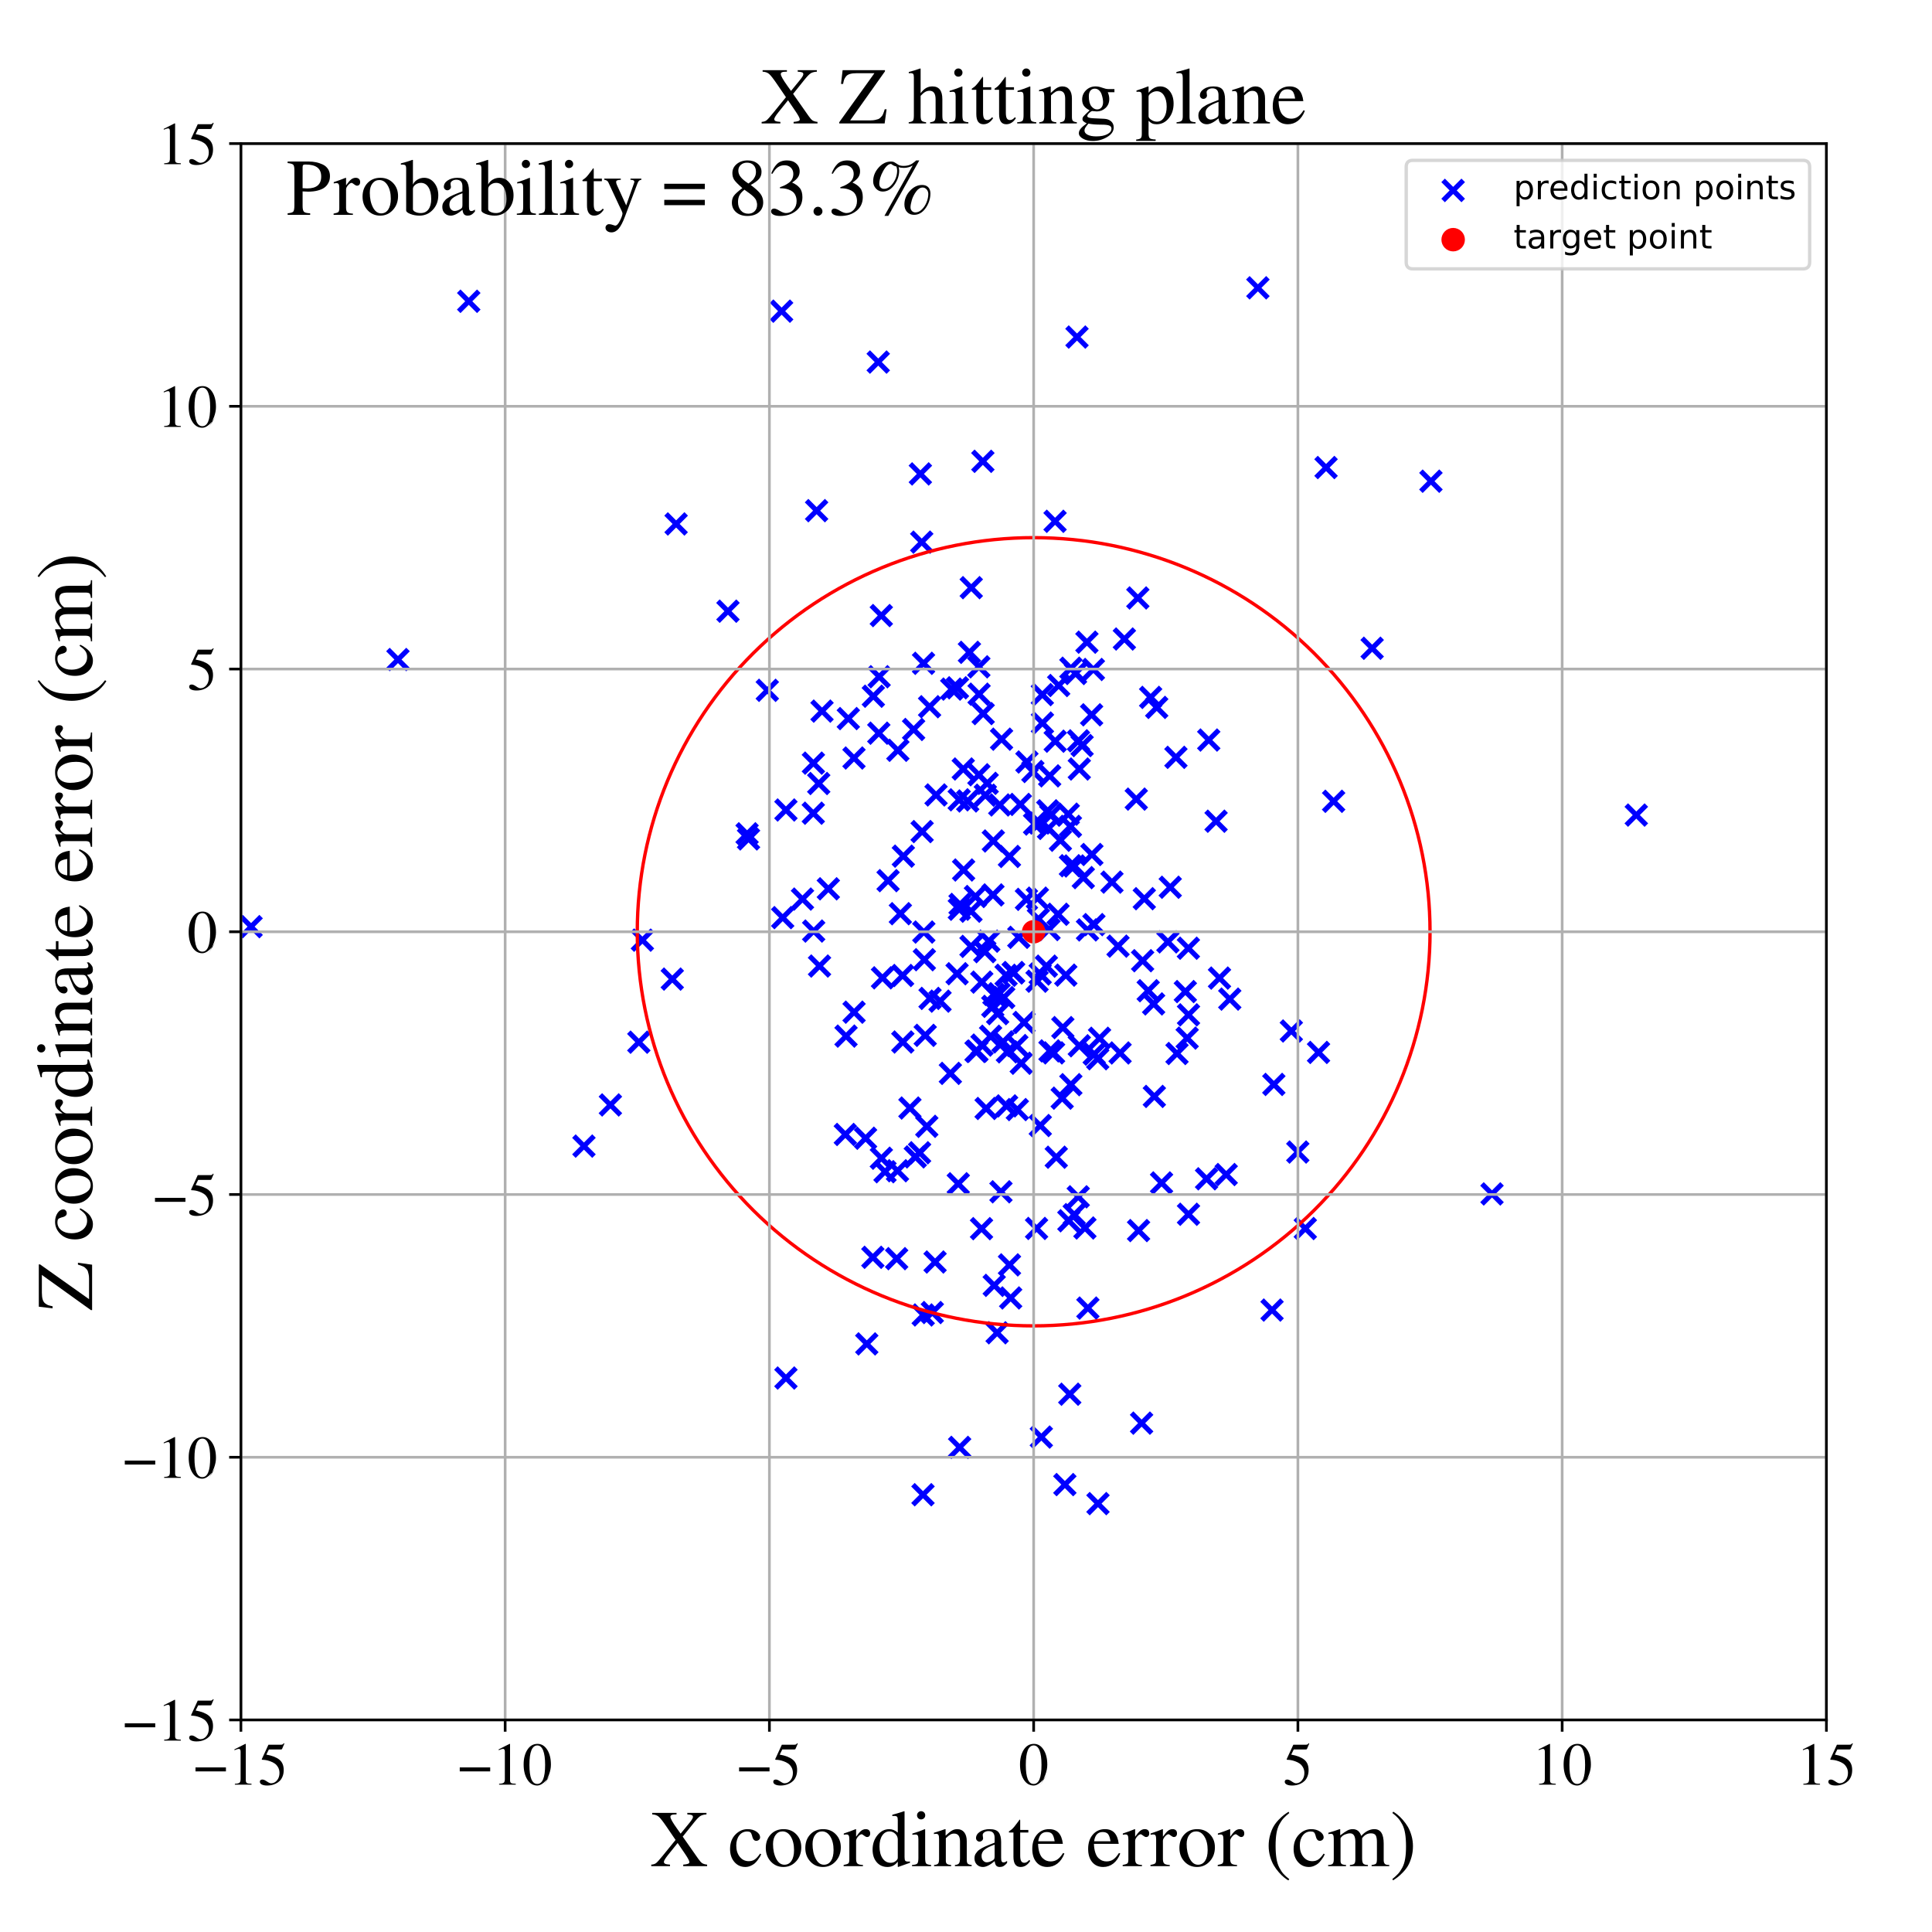 <?xml version="1.0" encoding="utf-8" standalone="no"?>
<!DOCTYPE svg PUBLIC "-//W3C//DTD SVG 1.1//EN"
  "http://www.w3.org/Graphics/SVG/1.1/DTD/svg11.dtd">
<!-- Created with matplotlib (https://matplotlib.org/) -->
<svg height="576pt" version="1.1" viewBox="0 0 576 576" width="576pt" xmlns="http://www.w3.org/2000/svg" xmlns:xlink="http://www.w3.org/1999/xlink">
 <defs>
  <style type="text/css">
*{stroke-linecap:butt;stroke-linejoin:round;}
  </style>
 </defs>
 <g id="figure_1">
  <g id="patch_1">
   <path d="M 0 576 
L 576 576 
L 576 0 
L 0 0 
z
" style="fill:#ffffff;"/>
  </g>
  <g id="axes_1">
   <g id="patch_2">
    <path d="M 71.822 512.784 
L 544.52 512.784 
L 544.52 42.802 
L 71.822 42.802 
z
" style="fill:#ffffff;"/>
   </g>
   <g id="PathCollection_1">
    <defs>
     <path d="M -3 3 
L 3 -3 
M -3 -3 
L 3 3 
" id="m6178043216" style="stroke:#0000ff;stroke-width:1.5;"/>
    </defs>
    <g clip-path="url(#p87f0854180)">
     <use style="fill:#0000ff;stroke:#0000ff;stroke-width:1.5;" x="269.321" xlink:href="#m6178043216" y="255.251"/>
     <use style="fill:#0000ff;stroke:#0000ff;stroke-width:1.5;" x="260.23" xlink:href="#m6178043216" y="374.85"/>
     <use style="fill:#0000ff;stroke:#0000ff;stroke-width:1.5;" x="315.445" xlink:href="#m6178043216" y="272.576"/>
     <use style="fill:#0000ff;stroke:#0000ff;stroke-width:1.5;" x="191.52" xlink:href="#m6178043216" y="280.294"/>
     <use style="fill:#0000ff;stroke:#0000ff;stroke-width:1.5;" x="286.012" xlink:href="#m6178043216" y="271.078"/>
     <use style="fill:#0000ff;stroke:#0000ff;stroke-width:1.5;" x="297.434" xlink:href="#m6178043216" y="302.2"/>
     <use style="fill:#0000ff;stroke:#0000ff;stroke-width:1.5;" x="294.796" xlink:href="#m6178043216" y="280.602"/>
     <use style="fill:#0000ff;stroke:#0000ff;stroke-width:1.5;" x="293.606" xlink:href="#m6178043216" y="283.725"/>
     <use style="fill:#0000ff;stroke:#0000ff;stroke-width:1.5;" x="310.76" xlink:href="#m6178043216" y="207.092"/>
     <use style="fill:#0000ff;stroke:#0000ff;stroke-width:1.5;" x="319.27" xlink:href="#m6178043216" y="199.218"/>
     <use style="fill:#0000ff;stroke:#0000ff;stroke-width:1.5;" x="283.745" xlink:href="#m6178043216" y="205.446"/>
     <use style="fill:#0000ff;stroke:#0000ff;stroke-width:1.5;" x="268.433" xlink:href="#m6178043216" y="272.404"/>
     <use style="fill:#0000ff;stroke:#0000ff;stroke-width:1.5;" x="263.103" xlink:href="#m6178043216" y="291.525"/>
     <use style="fill:#0000ff;stroke:#0000ff;stroke-width:1.5;" x="289.487" xlink:href="#m6178043216" y="271.66"/>
     <use style="fill:#0000ff;stroke:#0000ff;stroke-width:1.5;" x="289.484" xlink:href="#m6178043216" y="282.153"/>
     <use style="fill:#0000ff;stroke:#0000ff;stroke-width:1.5;" x="319.135" xlink:href="#m6178043216" y="246.371"/>
     <use style="fill:#0000ff;stroke:#0000ff;stroke-width:1.5;" x="339.231" xlink:href="#m6178043216" y="178.271"/>
     <use style="fill:#0000ff;stroke:#0000ff;stroke-width:1.5;" x="299.946" xlink:href="#m6178043216" y="290.763"/>
     <use style="fill:#0000ff;stroke:#0000ff;stroke-width:1.5;" x="260.378" xlink:href="#m6178043216" y="207.572"/>
     <use style="fill:#0000ff;stroke:#0000ff;stroke-width:1.5;" x="316.141" xlink:href="#m6178043216" y="250.513"/>
     <use style="fill:#0000ff;stroke:#0000ff;stroke-width:1.5;" x="322.973" xlink:href="#m6178043216" y="261.652"/>
     <use style="fill:#0000ff;stroke:#0000ff;stroke-width:1.5;" x="271.282" xlink:href="#m6178043216" y="330.343"/>
     <use style="fill:#0000ff;stroke:#0000ff;stroke-width:1.5;" x="326.219" xlink:href="#m6178043216" y="314.287"/>
     <use style="fill:#0000ff;stroke:#0000ff;stroke-width:1.5;" x="280.26" xlink:href="#m6178043216" y="298.477"/>
     <use style="fill:#0000ff;stroke:#0000ff;stroke-width:1.5;" x="340.656" xlink:href="#m6178043216" y="286.422"/>
     <use style="fill:#0000ff;stroke:#0000ff;stroke-width:1.5;" x="314.11" xlink:href="#m6178043216" y="313.904"/>
     <use style="fill:#0000ff;stroke:#0000ff;stroke-width:1.5;" x="310.463" xlink:href="#m6178043216" y="428.445"/>
     <use style="fill:#0000ff;stroke:#0000ff;stroke-width:1.5;" x="262.104" xlink:href="#m6178043216" y="201.755"/>
     <use style="fill:#0000ff;stroke:#0000ff;stroke-width:1.5;" x="234.313" xlink:href="#m6178043216" y="241.487"/>
     <use style="fill:#0000ff;stroke:#0000ff;stroke-width:1.5;" x="306.019" xlink:href="#m6178043216" y="268.132"/>
     <use style="fill:#0000ff;stroke:#0000ff;stroke-width:1.5;" x="957.893" xlink:href="#m6178043216" y="297.847"/>
     <use style="fill:#0000ff;stroke:#0000ff;stroke-width:1.5;" x="279.07" xlink:href="#m6178043216" y="237.003"/>
     <use style="fill:#0000ff;stroke:#0000ff;stroke-width:1.5;" x="291.901" xlink:href="#m6178043216" y="206.961"/>
     <use style="fill:#0000ff;stroke:#0000ff;stroke-width:1.5;" x="274.163" xlink:href="#m6178043216" y="343.679"/>
     <use style="fill:#0000ff;stroke:#0000ff;stroke-width:1.5;" x="293.126" xlink:href="#m6178043216" y="212.749"/>
     <use style="fill:#0000ff;stroke:#0000ff;stroke-width:1.5;" x="289.565" xlink:href="#m6178043216" y="175.206"/>
     <use style="fill:#0000ff;stroke:#0000ff;stroke-width:1.5;" x="340.357" xlink:href="#m6178043216" y="424.291"/>
     <use style="fill:#0000ff;stroke:#0000ff;stroke-width:1.5;" x="384.994" xlink:href="#m6178043216" y="307.376"/>
     <use style="fill:#0000ff;stroke:#0000ff;stroke-width:1.5;" x="74.855" xlink:href="#m6178043216" y="276.268"/>
     <use style="fill:#0000ff;stroke:#0000ff;stroke-width:1.5;" x="287.181" xlink:href="#m6178043216" y="229.263"/>
     <use style="fill:#0000ff;stroke:#0000ff;stroke-width:1.5;" x="200.434" xlink:href="#m6178043216" y="291.904"/>
     <use style="fill:#0000ff;stroke:#0000ff;stroke-width:1.5;" x="277.146" xlink:href="#m6178043216" y="210.701"/>
     <use style="fill:#0000ff;stroke:#0000ff;stroke-width:1.5;" x="262.754" xlink:href="#m6178043216" y="183.523"/>
     <use style="fill:#0000ff;stroke:#0000ff;stroke-width:1.5;" x="269.169" xlink:href="#m6178043216" y="310.661"/>
     <use style="fill:#0000ff;stroke:#0000ff;stroke-width:1.5;" x="319.133" xlink:href="#m6178043216" y="258.105"/>
     <use style="fill:#0000ff;stroke:#0000ff;stroke-width:1.5;" x="375.021" xlink:href="#m6178043216" y="85.811"/>
     <use style="fill:#0000ff;stroke:#0000ff;stroke-width:1.5;" x="292.628" xlink:href="#m6178043216" y="366.307"/>
     <use style="fill:#0000ff;stroke:#0000ff;stroke-width:1.5;" x="321.781" xlink:href="#m6178043216" y="229.27"/>
     <use style="fill:#0000ff;stroke:#0000ff;stroke-width:1.5;" x="291.847" xlink:href="#m6178043216" y="230.989"/>
     <use style="fill:#0000ff;stroke:#0000ff;stroke-width:1.5;" x="362.558" xlink:href="#m6178043216" y="244.834"/>
     <use style="fill:#0000ff;stroke:#0000ff;stroke-width:1.5;" x="331.514" xlink:href="#m6178043216" y="262.992"/>
     <use style="fill:#0000ff;stroke:#0000ff;stroke-width:1.5;" x="303.307" xlink:href="#m6178043216" y="330.805"/>
     <use style="fill:#0000ff;stroke:#0000ff;stroke-width:1.5;" x="308.447" xlink:href="#m6178043216" y="245.68"/>
     <use style="fill:#0000ff;stroke:#0000ff;stroke-width:1.5;" x="298.602" xlink:href="#m6178043216" y="220.378"/>
     <use style="fill:#0000ff;stroke:#0000ff;stroke-width:1.5;" x="252.233" xlink:href="#m6178043216" y="308.902"/>
     <use style="fill:#0000ff;stroke:#0000ff;stroke-width:1.5;" x="300.962" xlink:href="#m6178043216" y="377.105"/>
     <use style="fill:#0000ff;stroke:#0000ff;stroke-width:1.5;" x="246.955" xlink:href="#m6178043216" y="264.986"/>
     <use style="fill:#0000ff;stroke:#0000ff;stroke-width:1.5;" x="310.151" xlink:href="#m6178043216" y="335.562"/>
     <use style="fill:#0000ff;stroke:#0000ff;stroke-width:1.5;" x="298.064" xlink:href="#m6178043216" y="239.986"/>
     <use style="fill:#0000ff;stroke:#0000ff;stroke-width:1.5;" x="327.349" xlink:href="#m6178043216" y="448.281"/>
     <use style="fill:#0000ff;stroke:#0000ff;stroke-width:1.5;" x="776.377" xlink:href="#m6178043216" y="354.705"/>
     <use style="fill:#0000ff;stroke:#0000ff;stroke-width:1.5;" x="297.858" xlink:href="#m6178043216" y="296.264"/>
     <use style="fill:#0000ff;stroke:#0000ff;stroke-width:1.5;" x="321.095" xlink:href="#m6178043216" y="100.49"/>
     <use style="fill:#0000ff;stroke:#0000ff;stroke-width:1.5;" x="252.024" xlink:href="#m6178043216" y="338.225"/>
     <use style="fill:#0000ff;stroke:#0000ff;stroke-width:1.5;" x="360.371" xlink:href="#m6178043216" y="220.633"/>
     <use style="fill:#0000ff;stroke:#0000ff;stroke-width:1.5;" x="353.94" xlink:href="#m6178043216" y="309.495"/>
     <use style="fill:#0000ff;stroke:#0000ff;stroke-width:1.5;" x="353.393" xlink:href="#m6178043216" y="295.623"/>
     <use style="fill:#0000ff;stroke:#0000ff;stroke-width:1.5;" x="296.323" xlink:href="#m6178043216" y="296.46"/>
     <use style="fill:#0000ff;stroke:#0000ff;stroke-width:1.5;" x="339.449" xlink:href="#m6178043216" y="366.878"/>
     <use style="fill:#0000ff;stroke:#0000ff;stroke-width:1.5;" x="320.279" xlink:href="#m6178043216" y="258.177"/>
     <use style="fill:#0000ff;stroke:#0000ff;stroke-width:1.5;" x="389.165" xlink:href="#m6178043216" y="366.267"/>
     <use style="fill:#0000ff;stroke:#0000ff;stroke-width:1.5;" x="275.245" xlink:href="#m6178043216" y="392.039"/>
     <use style="fill:#0000ff;stroke:#0000ff;stroke-width:1.5;" x="267.688" xlink:href="#m6178043216" y="223.689"/>
     <use style="fill:#0000ff;stroke:#0000ff;stroke-width:1.5;" x="254.628" xlink:href="#m6178043216" y="301.768"/>
     <use style="fill:#0000ff;stroke:#0000ff;stroke-width:1.5;" x="321.464" xlink:href="#m6178043216" y="356.814"/>
     <use style="fill:#0000ff;stroke:#0000ff;stroke-width:1.5;" x="275.428" xlink:href="#m6178043216" y="277.879"/>
     <use style="fill:#0000ff;stroke:#0000ff;stroke-width:1.5;" x="350.909" xlink:href="#m6178043216" y="314.089"/>
     <use style="fill:#0000ff;stroke:#0000ff;stroke-width:1.5;" x="312.601" xlink:href="#m6178043216" y="246.981"/>
     <use style="fill:#0000ff;stroke:#0000ff;stroke-width:1.5;" x="244.331" xlink:href="#m6178043216" y="288.013"/>
     <use style="fill:#0000ff;stroke:#0000ff;stroke-width:1.5;" x="487.839" xlink:href="#m6178043216" y="243.005"/>
     <use style="fill:#0000ff;stroke:#0000ff;stroke-width:1.5;" x="320.264" xlink:href="#m6178043216" y="362.128"/>
     <use style="fill:#0000ff;stroke:#0000ff;stroke-width:1.5;" x="288.512" xlink:href="#m6178043216" y="238.797"/>
     <use style="fill:#0000ff;stroke:#0000ff;stroke-width:1.5;" x="333.937" xlink:href="#m6178043216" y="313.925"/>
     <use style="fill:#0000ff;stroke:#0000ff;stroke-width:1.5;" x="299.244" xlink:href="#m6178043216" y="297.414"/>
     <use style="fill:#0000ff;stroke:#0000ff;stroke-width:1.5;" x="299.035" xlink:href="#m6178043216" y="310.63"/>
     <use style="fill:#0000ff;stroke:#0000ff;stroke-width:1.5;" x="319.264" xlink:href="#m6178043216" y="323.38"/>
     <use style="fill:#0000ff;stroke:#0000ff;stroke-width:1.5;" x="228.761" xlink:href="#m6178043216" y="205.81"/>
     <use style="fill:#0000ff;stroke:#0000ff;stroke-width:1.5;" x="294.318" xlink:href="#m6178043216" y="233.541"/>
     <use style="fill:#0000ff;stroke:#0000ff;stroke-width:1.5;" x="325.452" xlink:href="#m6178043216" y="213.11"/>
     <use style="fill:#0000ff;stroke:#0000ff;stroke-width:1.5;" x="233.029" xlink:href="#m6178043216" y="92.769"/>
     <use style="fill:#0000ff;stroke:#0000ff;stroke-width:1.5;" x="397.605" xlink:href="#m6178043216" y="238.896"/>
     <use style="fill:#0000ff;stroke:#0000ff;stroke-width:1.5;" x="201.576" xlink:href="#m6178043216" y="156.21"/>
     <use style="fill:#0000ff;stroke:#0000ff;stroke-width:1.5;" x="309.284" xlink:href="#m6178043216" y="267.767"/>
     <use style="fill:#0000ff;stroke:#0000ff;stroke-width:1.5;" x="323.453" xlink:href="#m6178043216" y="366.106"/>
     <use style="fill:#0000ff;stroke:#0000ff;stroke-width:1.5;" x="326.137" xlink:href="#m6178043216" y="275.658"/>
     <use style="fill:#0000ff;stroke:#0000ff;stroke-width:1.5;" x="311.956" xlink:href="#m6178043216" y="288.042"/>
     <use style="fill:#0000ff;stroke:#0000ff;stroke-width:1.5;" x="344.86" xlink:href="#m6178043216" y="210.905"/>
     <use style="fill:#0000ff;stroke:#0000ff;stroke-width:1.5;" x="293.998" xlink:href="#m6178043216" y="330.476"/>
     <use style="fill:#0000ff;stroke:#0000ff;stroke-width:1.5;" x="302.2" xlink:href="#m6178043216" y="289.963"/>
     <use style="fill:#0000ff;stroke:#0000ff;stroke-width:1.5;" x="286.103" xlink:href="#m6178043216" y="431.519"/>
     <use style="fill:#0000ff;stroke:#0000ff;stroke-width:1.5;" x="300.343" xlink:href="#m6178043216" y="313.591"/>
     <use style="fill:#0000ff;stroke:#0000ff;stroke-width:1.5;" x="309.949" xlink:href="#m6178043216" y="245.368"/>
     <use style="fill:#0000ff;stroke:#0000ff;stroke-width:1.5;" x="346.304" xlink:href="#m6178043216" y="352.673"/>
     <use style="fill:#0000ff;stroke:#0000ff;stroke-width:1.5;" x="242.505" xlink:href="#m6178043216" y="227.52"/>
     <use style="fill:#0000ff;stroke:#0000ff;stroke-width:1.5;" x="363.576" xlink:href="#m6178043216" y="291.601"/>
     <use style="fill:#0000ff;stroke:#0000ff;stroke-width:1.5;" x="313.031" xlink:href="#m6178043216" y="313.309"/>
     <use style="fill:#0000ff;stroke:#0000ff;stroke-width:1.5;" x="317.474" xlink:href="#m6178043216" y="442.607"/>
     <use style="fill:#0000ff;stroke:#0000ff;stroke-width:1.5;" x="318.489" xlink:href="#m6178043216" y="242.728"/>
     <use style="fill:#0000ff;stroke:#0000ff;stroke-width:1.5;" x="386.922" xlink:href="#m6178043216" y="343.464"/>
     <use style="fill:#0000ff;stroke:#0000ff;stroke-width:1.5;" x="272.88" xlink:href="#m6178043216" y="344.911"/>
     <use style="fill:#0000ff;stroke:#0000ff;stroke-width:1.5;" x="409.089" xlink:href="#m6178043216" y="193.269"/>
     <use style="fill:#0000ff;stroke:#0000ff;stroke-width:1.5;" x="275.179" xlink:href="#m6178043216" y="445.635"/>
     <use style="fill:#0000ff;stroke:#0000ff;stroke-width:1.5;" x="223.167" xlink:href="#m6178043216" y="250.113"/>
     <use style="fill:#0000ff;stroke:#0000ff;stroke-width:1.5;" x="272.383" xlink:href="#m6178043216" y="217.483"/>
     <use style="fill:#0000ff;stroke:#0000ff;stroke-width:1.5;" x="254.607" xlink:href="#m6178043216" y="225.992"/>
     <use style="fill:#0000ff;stroke:#0000ff;stroke-width:1.5;" x="301.318" xlink:href="#m6178043216" y="386.968"/>
     <use style="fill:#0000ff;stroke:#0000ff;stroke-width:1.5;" x="365.575" xlink:href="#m6178043216" y="350.173"/>
     <use style="fill:#0000ff;stroke:#0000ff;stroke-width:1.5;" x="312.947" xlink:href="#m6178043216" y="231.314"/>
     <use style="fill:#0000ff;stroke:#0000ff;stroke-width:1.5;" x="309.589" xlink:href="#m6178043216" y="273.973"/>
     <use style="fill:#0000ff;stroke:#0000ff;stroke-width:1.5;" x="274.804" xlink:href="#m6178043216" y="161.634"/>
     <use style="fill:#0000ff;stroke:#0000ff;stroke-width:1.5;" x="267.331" xlink:href="#m6178043216" y="375.249"/>
     <use style="fill:#0000ff;stroke:#0000ff;stroke-width:1.5;" x="242.588" xlink:href="#m6178043216" y="277.583"/>
     <use style="fill:#0000ff;stroke:#0000ff;stroke-width:1.5;" x="306.163" xlink:href="#m6178043216" y="227.177"/>
     <use style="fill:#0000ff;stroke:#0000ff;stroke-width:1.5;" x="321.542" xlink:href="#m6178043216" y="220.866"/>
     <use style="fill:#0000ff;stroke:#0000ff;stroke-width:1.5;" x="310.788" xlink:href="#m6178043216" y="215.57"/>
     <use style="fill:#0000ff;stroke:#0000ff;stroke-width:1.5;" x="285.986" xlink:href="#m6178043216" y="531.958"/>
     <use style="fill:#0000ff;stroke:#0000ff;stroke-width:1.5;" x="275.341" xlink:href="#m6178043216" y="197.757"/>
     <use style="fill:#0000ff;stroke:#0000ff;stroke-width:1.5;" x="296.148" xlink:href="#m6178043216" y="250.728"/>
     <use style="fill:#0000ff;stroke:#0000ff;stroke-width:1.5;" x="139.751" xlink:href="#m6178043216" y="89.822"/>
     <use style="fill:#0000ff;stroke:#0000ff;stroke-width:1.5;" x="217.034" xlink:href="#m6178043216" y="182.217"/>
     <use style="fill:#0000ff;stroke:#0000ff;stroke-width:1.5;" x="324.338" xlink:href="#m6178043216" y="389.984"/>
     <use style="fill:#0000ff;stroke:#0000ff;stroke-width:1.5;" x="324.222" xlink:href="#m6178043216" y="277.243"/>
     <use style="fill:#0000ff;stroke:#0000ff;stroke-width:1.5;" x="315.632" xlink:href="#m6178043216" y="204.378"/>
     <use style="fill:#0000ff;stroke:#0000ff;stroke-width:1.5;" x="313.27" xlink:href="#m6178043216" y="243.037"/>
     <use style="fill:#0000ff;stroke:#0000ff;stroke-width:1.5;" x="314.916" xlink:href="#m6178043216" y="345.011"/>
     <use style="fill:#0000ff;stroke:#0000ff;stroke-width:1.5;" x="345.332" xlink:href="#m6178043216" y="600.358"/>
     <use style="fill:#0000ff;stroke:#0000ff;stroke-width:1.5;" x="276.314" xlink:href="#m6178043216" y="335.801"/>
     <use style="fill:#0000ff;stroke:#0000ff;stroke-width:1.5;" x="275.841" xlink:href="#m6178043216" y="308.674"/>
     <use style="fill:#0000ff;stroke:#0000ff;stroke-width:1.5;" x="910.921" xlink:href="#m6178043216" y="275.417"/>
     <use style="fill:#0000ff;stroke:#0000ff;stroke-width:1.5;" x="233.35" xlink:href="#m6178043216" y="273.58"/>
     <use style="fill:#0000ff;stroke:#0000ff;stroke-width:1.5;" x="286.22" xlink:href="#m6178043216" y="269.635"/>
     <use style="fill:#0000ff;stroke:#0000ff;stroke-width:1.5;" x="327.27" xlink:href="#m6178043216" y="315.649"/>
     <use style="fill:#0000ff;stroke:#0000ff;stroke-width:1.5;" x="292.777" xlink:href="#m6178043216" y="311.577"/>
     <use style="fill:#0000ff;stroke:#0000ff;stroke-width:1.5;" x="314.552" xlink:href="#m6178043216" y="155.419"/>
     <use style="fill:#0000ff;stroke:#0000ff;stroke-width:1.5;" x="366.64" xlink:href="#m6178043216" y="297.868"/>
     <use style="fill:#0000ff;stroke:#0000ff;stroke-width:1.5;" x="317.758" xlink:href="#m6178043216" y="290.723"/>
     <use style="fill:#0000ff;stroke:#0000ff;stroke-width:1.5;" x="292.706" xlink:href="#m6178043216" y="292.804"/>
     <use style="fill:#0000ff;stroke:#0000ff;stroke-width:1.5;" x="343.938" xlink:href="#m6178043216" y="299.303"/>
     <use style="fill:#0000ff;stroke:#0000ff;stroke-width:1.5;" x="309.182" xlink:href="#m6178043216" y="292.531"/>
     <use style="fill:#0000ff;stroke:#0000ff;stroke-width:1.5;" x="304.201" xlink:href="#m6178043216" y="239.83"/>
     <use style="fill:#0000ff;stroke:#0000ff;stroke-width:1.5;" x="258.061" xlink:href="#m6178043216" y="339.351"/>
     <use style="fill:#0000ff;stroke:#0000ff;stroke-width:1.5;" x="285.451" xlink:href="#m6178043216" y="205.057"/>
     <use style="fill:#0000ff;stroke:#0000ff;stroke-width:1.5;" x="314.595" xlink:href="#m6178043216" y="220.977"/>
     <use style="fill:#0000ff;stroke:#0000ff;stroke-width:1.5;" x="262.002" xlink:href="#m6178043216" y="218.587"/>
     <use style="fill:#0000ff;stroke:#0000ff;stroke-width:1.5;" x="297.279" xlink:href="#m6178043216" y="397.35"/>
     <use style="fill:#0000ff;stroke:#0000ff;stroke-width:1.5;" x="300.111" xlink:href="#m6178043216" y="329.707"/>
     <use style="fill:#0000ff;stroke:#0000ff;stroke-width:1.5;" x="293.026" xlink:href="#m6178043216" y="137.537"/>
     <use style="fill:#0000ff;stroke:#0000ff;stroke-width:1.5;" x="222.732" xlink:href="#m6178043216" y="248.587"/>
     <use style="fill:#0000ff;stroke:#0000ff;stroke-width:1.5;" x="289.018" xlink:href="#m6178043216" y="194.485"/>
     <use style="fill:#0000ff;stroke:#0000ff;stroke-width:1.5;" x="444.825" xlink:href="#m6178043216" y="355.954"/>
     <use style="fill:#0000ff;stroke:#0000ff;stroke-width:1.5;" x="274.397" xlink:href="#m6178043216" y="141.293"/>
     <use style="fill:#0000ff;stroke:#0000ff;stroke-width:1.5;" x="181.983" xlink:href="#m6178043216" y="329.42"/>
     <use style="fill:#0000ff;stroke:#0000ff;stroke-width:1.5;" x="333.323" xlink:href="#m6178043216" y="282.078"/>
     <use style="fill:#0000ff;stroke:#0000ff;stroke-width:1.5;" x="303.743" xlink:href="#m6178043216" y="279.45"/>
     <use style="fill:#0000ff;stroke:#0000ff;stroke-width:1.5;" x="344.152" xlink:href="#m6178043216" y="326.884"/>
     <use style="fill:#0000ff;stroke:#0000ff;stroke-width:1.5;" x="325.978" xlink:href="#m6178043216" y="199.594"/>
     <use style="fill:#0000ff;stroke:#0000ff;stroke-width:1.5;" x="359.72" xlink:href="#m6178043216" y="351.442"/>
     <use style="fill:#0000ff;stroke:#0000ff;stroke-width:1.5;" x="325.532" xlink:href="#m6178043216" y="254.756"/>
     <use style="fill:#0000ff;stroke:#0000ff;stroke-width:1.5;" x="242.472" xlink:href="#m6178043216" y="242.446"/>
     <use style="fill:#0000ff;stroke:#0000ff;stroke-width:1.5;" x="263.852" xlink:href="#m6178043216" y="349.334"/>
     <use style="fill:#0000ff;stroke:#0000ff;stroke-width:1.5;" x="302.08" xlink:href="#m6178043216" y="290.042"/>
     <use style="fill:#0000ff;stroke:#0000ff;stroke-width:1.5;" x="285.971" xlink:href="#m6178043216" y="238.45"/>
     <use style="fill:#0000ff;stroke:#0000ff;stroke-width:1.5;" x="343.052" xlink:href="#m6178043216" y="207.92"/>
     <use style="fill:#0000ff;stroke:#0000ff;stroke-width:1.5;" x="277.281" xlink:href="#m6178043216" y="297.658"/>
     <use style="fill:#0000ff;stroke:#0000ff;stroke-width:1.5;" x="312.745" xlink:href="#m6178043216" y="277.135"/>
     <use style="fill:#0000ff;stroke:#0000ff;stroke-width:1.5;" x="245.075" xlink:href="#m6178043216" y="212.011"/>
     <use style="fill:#0000ff;stroke:#0000ff;stroke-width:1.5;" x="234.318" xlink:href="#m6178043216" y="410.84"/>
     <use style="fill:#0000ff;stroke:#0000ff;stroke-width:1.5;" x="290.809" xlink:href="#m6178043216" y="267.278"/>
     <use style="fill:#0000ff;stroke:#0000ff;stroke-width:1.5;" x="190.461" xlink:href="#m6178043216" y="310.714"/>
     <use style="fill:#0000ff;stroke:#0000ff;stroke-width:1.5;" x="252.917" xlink:href="#m6178043216" y="214.232"/>
     <use style="fill:#0000ff;stroke:#0000ff;stroke-width:1.5;" x="379.774" xlink:href="#m6178043216" y="323.309"/>
     <use style="fill:#0000ff;stroke:#0000ff;stroke-width:1.5;" x="298.421" xlink:href="#m6178043216" y="355.32"/>
     <use style="fill:#0000ff;stroke:#0000ff;stroke-width:1.5;" x="262.764" xlink:href="#m6178043216" y="345.305"/>
     <use style="fill:#0000ff;stroke:#0000ff;stroke-width:1.5;" x="341.158" xlink:href="#m6178043216" y="267.932"/>
     <use style="fill:#0000ff;stroke:#0000ff;stroke-width:1.5;" x="354.302" xlink:href="#m6178043216" y="282.699"/>
     <use style="fill:#0000ff;stroke:#0000ff;stroke-width:1.5;" x="303.154" xlink:href="#m6178043216" y="311.72"/>
     <use style="fill:#0000ff;stroke:#0000ff;stroke-width:1.5;" x="309.041" xlink:href="#m6178043216" y="366.244"/>
     <use style="fill:#0000ff;stroke:#0000ff;stroke-width:1.5;" x="300.95" xlink:href="#m6178043216" y="255.341"/>
     <use style="fill:#0000ff;stroke:#0000ff;stroke-width:1.5;" x="293.765" xlink:href="#m6178043216" y="237.072"/>
     <use style="fill:#0000ff;stroke:#0000ff;stroke-width:1.5;" x="321.779" xlink:href="#m6178043216" y="311.785"/>
     <use style="fill:#0000ff;stroke:#0000ff;stroke-width:1.5;" x="324.053" xlink:href="#m6178043216" y="191.456"/>
     <use style="fill:#0000ff;stroke:#0000ff;stroke-width:1.5;" x="258.42" xlink:href="#m6178043216" y="400.667"/>
     <use style="fill:#0000ff;stroke:#0000ff;stroke-width:1.5;" x="354.34" xlink:href="#m6178043216" y="302.56"/>
     <use style="fill:#0000ff;stroke:#0000ff;stroke-width:1.5;" x="304.469" xlink:href="#m6178043216" y="316.992"/>
     <use style="fill:#0000ff;stroke:#0000ff;stroke-width:1.5;" x="264.77" xlink:href="#m6178043216" y="262.556"/>
     <use style="fill:#0000ff;stroke:#0000ff;stroke-width:1.5;" x="296.412" xlink:href="#m6178043216" y="383.217"/>
     <use style="fill:#0000ff;stroke:#0000ff;stroke-width:1.5;" x="338.767" xlink:href="#m6178043216" y="238.247"/>
     <use style="fill:#0000ff;stroke:#0000ff;stroke-width:1.5;" x="310.117" xlink:href="#m6178043216" y="290.383"/>
     <use style="fill:#0000ff;stroke:#0000ff;stroke-width:1.5;" x="348.894" xlink:href="#m6178043216" y="264.523"/>
     <use style="fill:#0000ff;stroke:#0000ff;stroke-width:1.5;" x="287.291" xlink:href="#m6178043216" y="259.379"/>
     <use style="fill:#0000ff;stroke:#0000ff;stroke-width:1.5;" x="395.349" xlink:href="#m6178043216" y="139.391"/>
     <use style="fill:#0000ff;stroke:#0000ff;stroke-width:1.5;" x="316.869" xlink:href="#m6178043216" y="306.364"/>
     <use style="fill:#0000ff;stroke:#0000ff;stroke-width:1.5;" x="335.218" xlink:href="#m6178043216" y="190.515"/>
     <use style="fill:#0000ff;stroke:#0000ff;stroke-width:1.5;" x="275.584" xlink:href="#m6178043216" y="286.124"/>
     <use style="fill:#0000ff;stroke:#0000ff;stroke-width:1.5;" x="285.342" xlink:href="#m6178043216" y="290.304"/>
     <use style="fill:#0000ff;stroke:#0000ff;stroke-width:1.5;" x="393.104" xlink:href="#m6178043216" y="313.764"/>
     <use style="fill:#0000ff;stroke:#0000ff;stroke-width:1.5;" x="316.678" xlink:href="#m6178043216" y="327.4"/>
     <use style="fill:#0000ff;stroke:#0000ff;stroke-width:1.5;" x="318.662" xlink:href="#m6178043216" y="363.956"/>
     <use style="fill:#0000ff;stroke:#0000ff;stroke-width:1.5;" x="379.246" xlink:href="#m6178043216" y="390.577"/>
     <use style="fill:#0000ff;stroke:#0000ff;stroke-width:1.5;" x="174.096" xlink:href="#m6178043216" y="341.692"/>
     <use style="fill:#0000ff;stroke:#0000ff;stroke-width:1.5;" x="307.934" xlink:href="#m6178043216" y="230.016"/>
     <use style="fill:#0000ff;stroke:#0000ff;stroke-width:1.5;" x="277.957" xlink:href="#m6178043216" y="391.314"/>
     <use style="fill:#0000ff;stroke:#0000ff;stroke-width:1.5;" x="285.698" xlink:href="#m6178043216" y="352.923"/>
     <use style="fill:#0000ff;stroke:#0000ff;stroke-width:1.5;" x="350.588" xlink:href="#m6178043216" y="225.791"/>
     <use style="fill:#0000ff;stroke:#0000ff;stroke-width:1.5;" x="318.937" xlink:href="#m6178043216" y="415.665"/>
     <use style="fill:#0000ff;stroke:#0000ff;stroke-width:1.5;" x="295.986" xlink:href="#m6178043216" y="300.033"/>
     <use style="fill:#0000ff;stroke:#0000ff;stroke-width:1.5;" x="296.035" xlink:href="#m6178043216" y="266.806"/>
     <use style="fill:#0000ff;stroke:#0000ff;stroke-width:1.5;" x="274.921" xlink:href="#m6178043216" y="247.925"/>
     <use style="fill:#0000ff;stroke:#0000ff;stroke-width:1.5;" x="291.261" xlink:href="#m6178043216" y="313.378"/>
     <use style="fill:#0000ff;stroke:#0000ff;stroke-width:1.5;" x="118.649" xlink:href="#m6178043216" y="196.633"/>
     <use style="fill:#0000ff;stroke:#0000ff;stroke-width:1.5;" x="283.341" xlink:href="#m6178043216" y="320.012"/>
     <use style="fill:#0000ff;stroke:#0000ff;stroke-width:1.5;" x="261.837" xlink:href="#m6178043216" y="107.946"/>
     <use style="fill:#0000ff;stroke:#0000ff;stroke-width:1.5;" x="278.782" xlink:href="#m6178043216" y="376.248"/>
     <use style="fill:#0000ff;stroke:#0000ff;stroke-width:1.5;" x="243.462" xlink:href="#m6178043216" y="152.245"/>
     <use style="fill:#0000ff;stroke:#0000ff;stroke-width:1.5;" x="354.336" xlink:href="#m6178043216" y="362.016"/>
     <use style="fill:#0000ff;stroke:#0000ff;stroke-width:1.5;" x="267.574" xlink:href="#m6178043216" y="349.039"/>
     <use style="fill:#0000ff;stroke:#0000ff;stroke-width:1.5;" x="348.193" xlink:href="#m6178043216" y="280.807"/>
     <use style="fill:#0000ff;stroke:#0000ff;stroke-width:1.5;" x="305.303" xlink:href="#m6178043216" y="304.823"/>
     <use style="fill:#0000ff;stroke:#0000ff;stroke-width:1.5;" x="295.331" xlink:href="#m6178043216" y="308.946"/>
     <use style="fill:#0000ff;stroke:#0000ff;stroke-width:1.5;" x="291.832" xlink:href="#m6178043216" y="198.806"/>
     <use style="fill:#0000ff;stroke:#0000ff;stroke-width:1.5;" x="342.324" xlink:href="#m6178043216" y="295.364"/>
     <use style="fill:#0000ff;stroke:#0000ff;stroke-width:1.5;" x="426.616" xlink:href="#m6178043216" y="143.462"/>
     <use style="fill:#0000ff;stroke:#0000ff;stroke-width:1.5;" x="327.822" xlink:href="#m6178043216" y="309.546"/>
     <use style="fill:#0000ff;stroke:#0000ff;stroke-width:1.5;" x="269.097" xlink:href="#m6178043216" y="290.826"/>
     <use style="fill:#0000ff;stroke:#0000ff;stroke-width:1.5;" x="244.094" xlink:href="#m6178043216" y="233.59"/>
     <use style="fill:#0000ff;stroke:#0000ff;stroke-width:1.5;" x="322.619" xlink:href="#m6178043216" y="222.276"/>
     <use style="fill:#0000ff;stroke:#0000ff;stroke-width:1.5;" x="239.25" xlink:href="#m6178043216" y="268.048"/>
     <use style="fill:#0000ff;stroke:#0000ff;stroke-width:1.5;" x="320.653" xlink:href="#m6178043216" y="200.797"/>
     <use style="fill:#0000ff;stroke:#0000ff;stroke-width:1.5;" x="290.987" xlink:href="#m6178043216" y="313.472"/>
     <use style="fill:#0000ff;stroke:#0000ff;stroke-width:1.5;" x="312.379" xlink:href="#m6178043216" y="241.729"/>
    </g>
   </g>
   <g id="PathCollection_2">
    <defs>
     <path d="M 0 3 
C 0.796 3 1.559 2.684 2.121 2.121 
C 2.684 1.559 3 0.796 3 0 
C 3 -0.796 2.684 -1.559 2.121 -2.121 
C 1.559 -2.684 0.796 -3 0 -3 
C -0.796 -3 -1.559 -2.684 -2.121 -2.121 
C -2.684 -1.559 -3 -0.796 -3 0 
C -3 0.796 -2.684 1.559 -2.121 2.121 
C -1.559 2.684 -0.796 3 0 3 
z
" id="m8751adfe23" style="stroke:#ff0000;"/>
    </defs>
    <g clip-path="url(#p87f0854180)">
     <use style="fill:#ff0000;stroke:#ff0000;" x="308.171" xlink:href="#m8751adfe23" y="277.793"/>
    </g>
   </g>
   <g id="patch_3">
    <path clip-path="url(#p87f0854180)" d="M 308.171 395.288 
C 339.511 395.288 369.572 382.908 391.733 360.875 
C 413.894 338.841 426.346 308.953 426.346 277.793 
C 426.346 246.633 413.894 216.745 391.733 194.711 
C 369.572 172.677 339.511 160.297 308.171 160.297 
C 276.831 160.297 246.77 172.677 224.609 194.711 
C 202.448 216.745 189.997 246.633 189.997 277.793 
C 189.997 308.953 202.448 338.841 224.609 360.875 
C 246.77 382.908 276.831 395.288 308.171 395.288 
z
" style="fill:none;stroke:#ff0000;stroke-linejoin:miter;"/>
   </g>
   <g id="matplotlib.axis_1">
    <g id="xtick_1">
     <g id="line2d_1">
      <path clip-path="url(#p87f0854180)" d="M 71.822 512.784 
L 71.822 42.802 
" style="fill:none;stroke:#b0b0b0;stroke-linecap:square;stroke-width:0.8;"/>
     </g>
     <g id="line2d_2">
      <defs>
       <path d="M 0 0 
L 0 3.5 
" id="m6869a40cb8" style="stroke:#000000;stroke-width:0.8;"/>
      </defs>
      <g>
       <use style="stroke:#000000;stroke-width:0.8;" x="71.822" xlink:href="#m6869a40cb8" y="512.784"/>
      </g>
     </g>
     <g id="text_1">
      <!-- −15 -->
      <defs>
       <path d="M 3 22 
L 3 28.594 
L 53.406 28.594 
L 53.406 22 
z
" id="FreeSerif-8722"/>
       <path d="M 18.297 59.297 
Q 16.5 59.297 11.094 57.094 
L 11.094 58.5 
L 29.094 67.594 
L 29.906 67.406 
L 29.906 7.406 
Q 29.906 3.797 31.703 2.688 
Q 33.5 1.594 39.406 1.5 
L 39.406 0 
L 11.797 0 
L 11.797 1.5 
Q 17.406 1.703 19.344 3.141 
Q 21.297 4.594 21.297 9.297 
L 21.297 54.594 
Q 21.297 59.297 18.297 59.297 
z
" id="FreeSerif-49"/>
       <path d="M 35.703 19.406 
Q 35.703 24.703 33.344 28.797 
Q 31 32.906 27.641 35.156 
Q 24.297 37.406 20.141 38.844 
Q 16 40.297 12.953 40.75 
Q 9.906 41.203 7.594 41.203 
Q 6.406 41.203 6.406 42 
Q 6.406 42.297 6.5 42.5 
L 17.406 66.203 
L 38.297 66.203 
Q 39.906 66.203 40.844 66.703 
Q 41.797 67.203 42.906 68.797 
L 43.797 68.094 
L 40 59.203 
Q 39.594 58.297 37.703 58.297 
L 18.094 58.297 
L 13.906 49.797 
Q 28.5 47.203 35.594 41.344 
Q 42.703 35.5 42.703 24.203 
Q 42.703 18.297 40.844 13.688 
Q 39 9.094 36.141 6.297 
Q 33.297 3.5 29.547 1.703 
Q 25.797 -0.094 22.344 -0.75 
Q 18.906 -1.406 15.406 -1.406 
Q 9.797 -1.406 6.5 0.25 
Q 3.203 1.906 3.203 4.797 
Q 3.203 8.5 7.5 8.5 
Q 10.297 8.5 14.75 5.391 
Q 19.203 2.297 21.797 2.297 
Q 27.703 2.297 31.703 7.25 
Q 35.703 12.203 35.703 19.406 
z
" id="FreeSerif-53"/>
      </defs>
      <g transform="translate(57.746 532.077)scale(0.18 -0.18)">
       <use xlink:href="#FreeSerif-8722"/>
       <use x="56.4" xlink:href="#FreeSerif-49"/>
       <use x="106.4" xlink:href="#FreeSerif-53"/>
      </g>
     </g>
    </g>
    <g id="xtick_2">
     <g id="line2d_3">
      <path clip-path="url(#p87f0854180)" d="M 150.605 512.784 
L 150.605 42.802 
" style="fill:none;stroke:#b0b0b0;stroke-linecap:square;stroke-width:0.8;"/>
     </g>
     <g id="line2d_4">
      <g>
       <use style="stroke:#000000;stroke-width:0.8;" x="150.605" xlink:href="#m6869a40cb8" y="512.784"/>
      </g>
     </g>
     <g id="text_2">
      <!-- −10 -->
      <defs>
       <path d="M 47.594 17.797 
Q 35.203 -1.406 25 -1.406 
Q 14.797 -1.406 8.594 8.391 
Q 2.406 18.203 2.406 33.594 
Q 2.406 48.094 8.594 57.844 
Q 14.797 67.594 25.406 67.594 
Q 35.203 67.594 41.391 58 
Q 47.594 48.406 47.594 33 
Q 47.594 17.797 35.203 -1.406 
z
M 25.094 65 
Q 12 65 12 32.703 
Q 12 1.203 25 1.203 
Q 38 1.203 38 32.797 
Q 38 48.5 34.703 56.75 
Q 31.406 65 25.094 65 
z
" id="FreeSerif-48"/>
      </defs>
      <g transform="translate(136.529 532.077)scale(0.18 -0.18)">
       <use xlink:href="#FreeSerif-8722"/>
       <use x="56.4" xlink:href="#FreeSerif-49"/>
       <use x="106.4" xlink:href="#FreeSerif-48"/>
      </g>
     </g>
    </g>
    <g id="xtick_3">
     <g id="line2d_5">
      <path clip-path="url(#p87f0854180)" d="M 229.388 512.784 
L 229.388 42.802 
" style="fill:none;stroke:#b0b0b0;stroke-linecap:square;stroke-width:0.8;"/>
     </g>
     <g id="line2d_6">
      <g>
       <use style="stroke:#000000;stroke-width:0.8;" x="229.388" xlink:href="#m6869a40cb8" y="512.784"/>
      </g>
     </g>
     <g id="text_3">
      <!-- −5 -->
      <g transform="translate(219.812 532.077)scale(0.18 -0.18)">
       <use xlink:href="#FreeSerif-8722"/>
       <use x="56.4" xlink:href="#FreeSerif-53"/>
      </g>
     </g>
    </g>
    <g id="xtick_4">
     <g id="line2d_7">
      <path clip-path="url(#p87f0854180)" d="M 308.171 512.784 
L 308.171 42.802 
" style="fill:none;stroke:#b0b0b0;stroke-linecap:square;stroke-width:0.8;"/>
     </g>
     <g id="line2d_8">
      <g>
       <use style="stroke:#000000;stroke-width:0.8;" x="308.171" xlink:href="#m6869a40cb8" y="512.784"/>
      </g>
     </g>
     <g id="text_4">
      <!-- 0 -->
      <g transform="translate(303.671 532.077)scale(0.18 -0.18)">
       <use xlink:href="#FreeSerif-48"/>
      </g>
     </g>
    </g>
    <g id="xtick_5">
     <g id="line2d_9">
      <path clip-path="url(#p87f0854180)" d="M 386.954 512.784 
L 386.954 42.802 
" style="fill:none;stroke:#b0b0b0;stroke-linecap:square;stroke-width:0.8;"/>
     </g>
     <g id="line2d_10">
      <g>
       <use style="stroke:#000000;stroke-width:0.8;" x="386.954" xlink:href="#m6869a40cb8" y="512.784"/>
      </g>
     </g>
     <g id="text_5">
      <!-- 5 -->
      <g transform="translate(382.454 532.077)scale(0.18 -0.18)">
       <use xlink:href="#FreeSerif-53"/>
      </g>
     </g>
    </g>
    <g id="xtick_6">
     <g id="line2d_11">
      <path clip-path="url(#p87f0854180)" d="M 465.737 512.784 
L 465.737 42.802 
" style="fill:none;stroke:#b0b0b0;stroke-linecap:square;stroke-width:0.8;"/>
     </g>
     <g id="line2d_12">
      <g>
       <use style="stroke:#000000;stroke-width:0.8;" x="465.737" xlink:href="#m6869a40cb8" y="512.784"/>
      </g>
     </g>
     <g id="text_6">
      <!-- 10 -->
      <g transform="translate(456.737 532.077)scale(0.18 -0.18)">
       <use xlink:href="#FreeSerif-49"/>
       <use x="50" xlink:href="#FreeSerif-48"/>
      </g>
     </g>
    </g>
    <g id="xtick_7">
     <g id="line2d_13">
      <path clip-path="url(#p87f0854180)" d="M 544.52 512.784 
L 544.52 42.802 
" style="fill:none;stroke:#b0b0b0;stroke-linecap:square;stroke-width:0.8;"/>
     </g>
     <g id="line2d_14">
      <g>
       <use style="stroke:#000000;stroke-width:0.8;" x="544.52" xlink:href="#m6869a40cb8" y="512.784"/>
      </g>
     </g>
     <g id="text_7">
      <!-- 15 -->
      <g transform="translate(535.52 532.077)scale(0.18 -0.18)">
       <use xlink:href="#FreeSerif-49"/>
       <use x="50" xlink:href="#FreeSerif-53"/>
      </g>
     </g>
    </g>
    <g id="text_8">
     <!-- X coordinate error (cm) -->
     <defs>
      <path d="M 69.594 66.203 
L 69.594 64.297 
Q 64.703 64 62.047 62.344 
Q 59.406 60.703 54.703 54.906 
L 40.094 36.703 
L 59.297 9.297 
Q 62.297 5 64.297 3.703 
Q 66.297 2.406 70.406 1.906 
L 70.406 0 
L 40.703 0 
L 40.703 1.906 
Q 44.797 2.297 46.594 2.938 
Q 48.406 3.594 48.406 5 
Q 48.406 7.203 43.297 14.797 
L 33.797 28.797 
L 21.906 14 
Q 16.703 7.5 16.703 5.406 
Q 16.703 3.703 18.297 2.953 
Q 19.906 2.203 24.297 1.906 
L 24.297 0 
L 1 0 
L 1 1.906 
Q 4.906 2.203 7 3.797 
Q 9.094 5.406 15.5 13.297 
L 31.203 32.594 
L 20.297 48.594 
Q 13.297 58.906 10.25 61.5 
Q 7.203 64.094 2.203 64.297 
L 2.203 66.203 
L 32.406 66.203 
L 32.406 64.297 
L 29.594 64.203 
Q 24.797 64.094 24.797 61.297 
Q 24.797 58.094 33.297 46.297 
L 37.5 40.406 
L 48.797 54.203 
Q 52.797 59.203 52.797 61.094 
Q 52.797 62.797 51.344 63.438 
Q 49.906 64.094 45.797 64.297 
L 45.797 66.203 
z
" id="FreeSerif-88"/>
      <path id="FreeSerif-32"/>
      <path d="M 2.5 21.297 
Q 2.5 32.406 9.047 39.203 
Q 15.594 46 24.406 46 
Q 30.703 46 35.25 42.953 
Q 39.797 39.906 39.797 35.703 
Q 39.797 34 38.391 32.75 
Q 37 31.5 35 31.5 
Q 31.594 31.5 30.297 36.094 
L 29.703 38.297 
Q 28.906 41.094 27.703 42.094 
Q 26.5 43.094 23.797 43.094 
Q 17.703 43.094 13.953 38.25 
Q 10.203 33.406 10.203 25.703 
Q 10.203 17.094 14.547 11.641 
Q 18.906 6.203 25.703 6.203 
Q 30 6.203 33.094 8.25 
Q 36.203 10.297 39.797 15.594 
L 41.203 14.703 
Q 40.203 12.703 39.453 11.391 
Q 38.703 10.094 36.75 7.5 
Q 34.797 4.906 32.891 3.297 
Q 31 1.703 27.891 0.344 
Q 24.797 -1 21.5 -1 
Q 13.203 -1 7.844 5.25 
Q 2.5 11.5 2.5 21.297 
z
" id="FreeSerif-99"/>
      <path d="M 24.594 46 
Q 34.203 46 40.391 39.594 
Q 46.594 33.203 46.594 23.406 
Q 46.594 13 40.188 6 
Q 33.797 -1 24.391 -1 
Q 15 -1 8.75 5.75 
Q 2.5 12.5 2.5 22.594 
Q 2.5 32.906 8.641 39.453 
Q 14.797 46 24.594 46 
z
M 11.5 27.5 
Q 11.5 16.797 15.391 9.297 
Q 19.297 1.797 25.594 1.797 
Q 31.203 1.797 34.391 6.594 
Q 37.594 11.406 37.594 19.906 
Q 37.594 30.203 33.594 36.703 
Q 29.594 43.203 23.297 43.203 
Q 18 43.203 14.75 38.891 
Q 11.5 34.594 11.5 27.5 
z
" id="FreeSerif-111"/>
      <path d="M 30.094 36.203 
Q 28.594 36.203 26.391 37.953 
Q 24.203 39.703 23.5 39.703 
Q 21.5 39.703 19 36.797 
Q 16.5 33.906 16.5 31.5 
L 16.5 9 
Q 16.5 4.703 18.203 3.203 
Q 19.906 1.703 25 1.5 
L 25 0 
L 1 0 
L 1 1.5 
Q 5.797 2.406 6.938 3.5 
Q 8.094 4.594 8.094 8.406 
L 8.094 33.406 
Q 8.094 36.703 7.344 38.047 
Q 6.594 39.406 4.703 39.406 
Q 3.094 39.406 1.203 39 
L 1.203 40.594 
Q 9.203 43.203 16 46 
L 16.5 45.797 
L 16.5 36.594 
Q 20.203 41.906 22.797 43.953 
Q 25.406 46 28.5 46 
Q 31.094 46 32.547 44.594 
Q 34 43.203 34 40.703 
Q 34 38.594 32.953 37.391 
Q 31.906 36.203 30.094 36.203 
z
" id="FreeSerif-114"/>
      <path d="M 34.203 -1 
L 33.797 -0.703 
L 33.797 5.703 
Q 29 -1 21 -1 
Q 12.703 -1 7.594 4.953 
Q 2.5 10.906 2.5 20.5 
Q 2.5 31.094 8.594 38.547 
Q 14.703 46 23.297 46 
Q 28.703 46 33.797 41.703 
L 33.797 57.297 
Q 33.797 60.406 32.891 61.406 
Q 32 62.406 29.203 62.406 
Q 27.797 62.406 27 62.297 
L 27 63.906 
Q 36.094 66.297 41.703 68.297 
L 42.203 68.094 
L 42.203 11.406 
Q 42.203 7.906 43.047 6.797 
Q 43.906 5.703 46.594 5.703 
Q 47.094 5.703 48.906 5.797 
L 48.906 4.203 
z
M 24.906 4.203 
Q 28.703 4.203 31.25 6.344 
Q 33.797 8.5 33.797 10.203 
L 33.797 33.203 
Q 33.797 37.203 30.688 40.203 
Q 27.594 43.203 23.594 43.203 
Q 17.906 43.203 14.5 38.094 
Q 11.094 33 11.094 24.5 
Q 11.094 15.297 14.891 9.75 
Q 18.703 4.203 24.906 4.203 
z
" id="FreeSerif-100"/>
      <path d="M 6.203 39.297 
Q 4 39.297 2 39 
L 2 40.5 
Q 9 42.5 17.5 46 
L 17.906 45.703 
L 17.906 10.203 
Q 17.906 4.797 19.156 3.344 
Q 20.406 1.906 25.297 1.5 
L 25.297 0 
L 1.594 0 
L 1.594 1.5 
Q 6.797 1.797 8.141 3.297 
Q 9.5 4.797 9.5 10.203 
L 9.5 33.406 
Q 9.5 36.703 8.75 38 
Q 8 39.297 6.203 39.297 
z
M 12.797 68.297 
Q 15 68.297 16.5 66.797 
Q 18 65.297 18 63.203 
Q 18 61 16.5 59.547 
Q 15 58.094 12.797 58.094 
Q 10.703 58.094 9.25 59.594 
Q 7.797 61.094 7.797 63.188 
Q 7.797 65.297 9.297 66.797 
Q 10.797 68.297 12.797 68.297 
z
" id="FreeSerif-105"/>
      <path d="M 1 39.797 
L 1 41.5 
Q 8.406 43.703 14.797 46 
L 15.5 45.797 
L 15.5 37.906 
Q 20.594 42.703 23.547 44.344 
Q 26.5 46 30 46 
Q 35.5 46 38.641 42.047 
Q 41.797 38.094 41.797 31 
L 41.797 8.094 
Q 41.797 4.406 43 3.156 
Q 44.203 1.906 47.906 1.5 
L 47.906 0 
L 27.094 0 
L 27.094 1.5 
Q 30.906 1.797 32.156 3.5 
Q 33.406 5.203 33.406 9.906 
L 33.406 30.797 
Q 33.406 40.5 26.094 40.5 
Q 23.594 40.5 21.5 39.344 
Q 19.406 38.203 15.797 34.797 
L 15.797 6.703 
Q 15.797 4 17.188 2.891 
Q 18.594 1.797 22.406 1.5 
L 22.406 0 
L 1.203 0 
L 1.203 1.5 
Q 5 1.797 6.203 3.25 
Q 7.406 4.703 7.406 9 
L 7.406 33.797 
Q 7.406 37.5 6.594 38.844 
Q 5.797 40.203 3.703 40.203 
Q 1.797 40.203 1 39.797 
z
" id="FreeSerif-110"/>
      <path d="M 2.5 9.703 
Q 2.5 11.5 2.891 13.047 
Q 3.297 14.594 4.297 15.938 
Q 5.297 17.297 6.188 18.391 
Q 7.094 19.5 8.891 20.641 
Q 10.703 21.797 11.891 22.547 
Q 13.094 23.297 15.547 24.344 
Q 18 25.406 19.297 25.953 
Q 20.594 26.5 23.391 27.594 
Q 26.203 28.703 27.5 29.203 
L 27.5 35.297 
Q 27.5 43.594 19.906 43.594 
Q 16.906 43.594 14.797 42.141 
Q 12.703 40.703 12.703 38.703 
Q 12.703 37.906 12.953 36.5 
Q 13.203 35.094 13.203 34.703 
Q 13.203 33 11.844 31.75 
Q 10.5 30.5 8.703 30.5 
Q 7 30.5 5.703 31.797 
Q 4.406 33.094 4.406 34.797 
Q 4.406 39.5 9.25 42.75 
Q 14.094 46 21.203 46 
Q 29.406 46 32.5 42.047 
Q 35.594 38.094 35.594 30 
L 35.594 10.5 
Q 35.594 7.203 36.25 5.953 
Q 36.906 4.703 38.594 4.703 
Q 40.703 4.703 43 6.594 
L 43 4 
Q 40.406 1.094 38.453 0.047 
Q 36.5 -1 34 -1 
Q 30.906 -1 29.453 0.703 
Q 28 2.406 27.594 6.297 
Q 19 -1 13 -1 
Q 8.406 -1 5.453 2 
Q 2.5 5 2.5 9.703 
z
M 27.5 12.297 
L 27.5 26.797 
Q 18.5 23.5 14.891 20.391 
Q 11.297 17.297 11.297 12.906 
Q 11.297 8.797 13.297 6.797 
Q 15.297 4.797 17.594 4.797 
Q 21 4.797 24.906 7.094 
Q 26.5 8 27 9 
Q 27.5 10 27.5 12.297 
z
" id="FreeSerif-97"/>
      <path d="M 25.906 45 
L 25.906 41.797 
L 15.797 41.797 
L 15.797 13.203 
Q 15.797 8.5 17 6.344 
Q 18.203 4.203 21 4.203 
Q 24.094 4.203 27 7.703 
L 28.297 6.594 
Q 23.5 -1 16.297 -1 
Q 7.406 -1 7.406 11.703 
L 7.406 41.797 
L 2.094 41.797 
Q 1.703 42.094 1.703 42.5 
Q 1.703 43 2 43.297 
Q 2.297 43.594 3.141 44.141 
Q 4 44.703 5.203 45.641 
Q 6.406 46.594 8.5 49.094 
Q 10.594 51.594 13.094 55.094 
Q 14.703 57.406 15.094 57.906 
Q 15.797 57.906 15.797 56.594 
L 15.797 45 
z
" id="FreeSerif-116"/>
      <path d="M 9.703 27.703 
Q 9.906 21.406 11.406 16.844 
Q 12.906 12.297 15.297 10.047 
Q 17.703 7.797 20.141 6.844 
Q 22.594 5.906 25.297 5.906 
Q 30.094 5.906 33.641 8.297 
Q 37.203 10.703 40.797 16.406 
L 42.406 15.703 
Q 39.297 7.594 33.797 3.297 
Q 28.297 -1 21.203 -1 
Q 12.594 -1 7.547 5.047 
Q 2.5 11.094 2.5 21.406 
Q 2.5 32.5 8.344 39.25 
Q 14.203 46 23.406 46 
Q 31 46 35.203 41.453 
Q 39.406 36.906 40.5 27.703 
z
M 9.906 30.906 
L 30.297 30.906 
Q 29.297 37.406 27.188 39.906 
Q 25.094 42.406 20.5 42.406 
Q 11.5 42.406 9.906 30.906 
z
" id="FreeSerif-101"/>
      <path d="M 29.203 -17.703 
Q 26.594 -16.094 23.797 -13.844 
Q 21 -11.594 17.453 -7.594 
Q 13.906 -3.594 11.203 0.953 
Q 8.5 5.5 6.641 11.891 
Q 4.797 18.297 4.797 25.203 
Q 4.797 32.406 6.641 38.844 
Q 8.5 45.297 11 49.547 
Q 13.5 53.797 17.344 57.75 
Q 21.203 61.703 23.703 63.594 
Q 26.203 65.5 29.5 67.594 
L 30.406 66 
Q 26 62.406 23.297 59.5 
Q 20.594 56.594 18.094 51.938 
Q 15.594 47.297 14.5 40.844 
Q 13.406 34.406 13.406 25.5 
Q 13.406 16.203 14.5 9.5 
Q 15.594 2.797 18.094 -1.953 
Q 20.594 -6.703 23.297 -9.703 
Q 26 -12.703 30.406 -16.094 
z
" id="FreeSerif-40"/>
      <path d="M 1.297 39.797 
L 1.297 41.5 
Q 8.5 43.5 15.297 46 
L 16 45.797 
L 16 38.297 
Q 22.203 43 25.203 44.5 
Q 28.203 46 31.5 46 
Q 39.406 46 42.094 37.594 
Q 49.906 46 58.406 46 
Q 70 46 70 28.203 
L 70 7.594 
Q 70 2 74.297 1.703 
L 76.906 1.5 
L 76.906 0 
L 55 0 
L 55 1.5 
Q 59.406 2 60.5 3.203 
Q 61.594 4.406 61.594 8.703 
L 61.594 29.797 
Q 61.594 36 60 38.391 
Q 58.406 40.797 54.094 40.797 
Q 47.5 40.797 43.203 34.703 
L 43.203 9.5 
Q 43.203 4.797 44.641 3.188 
Q 46.094 1.594 50.406 1.5 
L 50.406 0 
L 28 0 
L 28 1.5 
Q 32.297 1.797 33.547 3.094 
Q 34.797 4.406 34.797 8.594 
L 34.797 30.297 
Q 34.797 40.797 28.203 40.797 
Q 25.406 40.797 21.953 39.391 
Q 18.5 38 16.406 34.906 
L 16.406 6.703 
Q 16.406 3.797 17.797 2.75 
Q 19.203 1.703 23.203 1.5 
L 23.203 0 
L 1 0 
L 1 1.5 
Q 5.203 1.594 6.594 3 
Q 8 4.406 8 8.5 
L 8 33.797 
Q 8 37.406 7.25 38.797 
Q 6.5 40.203 4.5 40.203 
Q 3 40.203 1.297 39.797 
z
" id="FreeSerif-109"/>
      <path d="M 4.047 67.703 
Q 6.656 66.094 9.453 63.844 
Q 12.25 61.594 15.797 57.594 
Q 19.344 53.594 22.047 49.047 
Q 24.75 44.5 26.594 38.094 
Q 28.453 31.703 28.453 24.797 
Q 28.453 17.594 26.594 11.141 
Q 24.75 4.703 22.25 0.453 
Q 19.75 -3.797 15.891 -7.75 
Q 12.047 -11.703 9.547 -13.594 
Q 7.047 -15.5 3.75 -17.594 
L 2.844 -16 
Q 7.25 -12.406 9.953 -9.5 
Q 12.656 -6.594 15.156 -1.938 
Q 17.656 2.703 18.75 9.141 
Q 19.844 15.594 19.844 24.5 
Q 19.844 33.797 18.75 40.5 
Q 17.656 47.203 15.156 51.953 
Q 12.656 56.703 9.953 59.703 
Q 7.25 62.703 2.844 66.094 
z
" id="FreeSerif-41"/>
     </defs>
     <g transform="translate(193.922 556.375)scale(0.24 -0.24)">
      <use xlink:href="#FreeSerif-88"/>
      <use x="71.4" xlink:href="#FreeSerif-32"/>
      <use x="96.4" xlink:href="#FreeSerif-99"/>
      <use x="140.784" xlink:href="#FreeSerif-111"/>
      <use x="189.884" xlink:href="#FreeSerif-111"/>
      <use x="238.969" xlink:href="#FreeSerif-114"/>
      <use x="273.453" xlink:href="#FreeSerif-100"/>
      <use x="323.353" xlink:href="#FreeSerif-105"/>
      <use x="351.137" xlink:href="#FreeSerif-110"/>
      <use x="400.037" xlink:href="#FreeSerif-97"/>
      <use x="443.522" xlink:href="#FreeSerif-116"/>
      <use x="471.822" xlink:href="#FreeSerif-101"/>
      <use x="516.222" xlink:href="#FreeSerif-32"/>
      <use x="541.222" xlink:href="#FreeSerif-101"/>
      <use x="585.606" xlink:href="#FreeSerif-114"/>
      <use x="620.106" xlink:href="#FreeSerif-114"/>
      <use x="654.59" xlink:href="#FreeSerif-111"/>
      <use x="703.675" xlink:href="#FreeSerif-114"/>
      <use x="738.175" xlink:href="#FreeSerif-32"/>
      <use x="763.175" xlink:href="#FreeSerif-40"/>
      <use x="796.475" xlink:href="#FreeSerif-99"/>
      <use x="840.859" xlink:href="#FreeSerif-109"/>
      <use x="918.759" xlink:href="#FreeSerif-41"/>
     </g>
    </g>
   </g>
   <g id="matplotlib.axis_2">
    <g id="ytick_1">
     <g id="line2d_15">
      <path clip-path="url(#p87f0854180)" d="M 71.822 512.784 
L 544.52 512.784 
" style="fill:none;stroke:#b0b0b0;stroke-linecap:square;stroke-width:0.8;"/>
     </g>
     <g id="line2d_16">
      <defs>
       <path d="M 0 0 
L -3.5 0 
" id="mf6dfc1ec0a" style="stroke:#000000;stroke-width:0.8;"/>
      </defs>
      <g>
       <use style="stroke:#000000;stroke-width:0.8;" x="71.822" xlink:href="#mf6dfc1ec0a" y="512.784"/>
      </g>
     </g>
     <g id="text_9">
      <!-- −15 -->
      <g transform="translate(36.669 518.931)scale(0.18 -0.18)">
       <use xlink:href="#FreeSerif-8722"/>
       <use x="56.4" xlink:href="#FreeSerif-49"/>
       <use x="106.4" xlink:href="#FreeSerif-53"/>
      </g>
     </g>
    </g>
    <g id="ytick_2">
     <g id="line2d_17">
      <path clip-path="url(#p87f0854180)" d="M 71.822 434.454 
L 544.52 434.454 
" style="fill:none;stroke:#b0b0b0;stroke-linecap:square;stroke-width:0.8;"/>
     </g>
     <g id="line2d_18">
      <g>
       <use style="stroke:#000000;stroke-width:0.8;" x="71.822" xlink:href="#mf6dfc1ec0a" y="434.454"/>
      </g>
     </g>
     <g id="text_10">
      <!-- −10 -->
      <g transform="translate(36.669 440.6)scale(0.18 -0.18)">
       <use xlink:href="#FreeSerif-8722"/>
       <use x="56.4" xlink:href="#FreeSerif-49"/>
       <use x="106.4" xlink:href="#FreeSerif-48"/>
      </g>
     </g>
    </g>
    <g id="ytick_3">
     <g id="line2d_19">
      <path clip-path="url(#p87f0854180)" d="M 71.822 356.123 
L 544.52 356.123 
" style="fill:none;stroke:#b0b0b0;stroke-linecap:square;stroke-width:0.8;"/>
     </g>
     <g id="line2d_20">
      <g>
       <use style="stroke:#000000;stroke-width:0.8;" x="71.822" xlink:href="#mf6dfc1ec0a" y="356.123"/>
      </g>
     </g>
     <g id="text_11">
      <!-- −5 -->
      <g transform="translate(45.669 362.27)scale(0.18 -0.18)">
       <use xlink:href="#FreeSerif-8722"/>
       <use x="56.4" xlink:href="#FreeSerif-53"/>
      </g>
     </g>
    </g>
    <g id="ytick_4">
     <g id="line2d_21">
      <path clip-path="url(#p87f0854180)" d="M 71.822 277.793 
L 544.52 277.793 
" style="fill:none;stroke:#b0b0b0;stroke-linecap:square;stroke-width:0.8;"/>
     </g>
     <g id="line2d_22">
      <g>
       <use style="stroke:#000000;stroke-width:0.8;" x="71.822" xlink:href="#mf6dfc1ec0a" y="277.793"/>
      </g>
     </g>
     <g id="text_12">
      <!-- 0 -->
      <g transform="translate(55.822 283.94)scale(0.18 -0.18)">
       <use xlink:href="#FreeSerif-48"/>
      </g>
     </g>
    </g>
    <g id="ytick_5">
     <g id="line2d_23">
      <path clip-path="url(#p87f0854180)" d="M 71.822 199.462 
L 544.52 199.462 
" style="fill:none;stroke:#b0b0b0;stroke-linecap:square;stroke-width:0.8;"/>
     </g>
     <g id="line2d_24">
      <g>
       <use style="stroke:#000000;stroke-width:0.8;" x="71.822" xlink:href="#mf6dfc1ec0a" y="199.462"/>
      </g>
     </g>
     <g id="text_13">
      <!-- 5 -->
      <g transform="translate(55.822 205.609)scale(0.18 -0.18)">
       <use xlink:href="#FreeSerif-53"/>
      </g>
     </g>
    </g>
    <g id="ytick_6">
     <g id="line2d_25">
      <path clip-path="url(#p87f0854180)" d="M 71.822 121.132 
L 544.52 121.132 
" style="fill:none;stroke:#b0b0b0;stroke-linecap:square;stroke-width:0.8;"/>
     </g>
     <g id="line2d_26">
      <g>
       <use style="stroke:#000000;stroke-width:0.8;" x="71.822" xlink:href="#mf6dfc1ec0a" y="121.132"/>
      </g>
     </g>
     <g id="text_14">
      <!-- 10 -->
      <g transform="translate(46.822 127.279)scale(0.18 -0.18)">
       <use xlink:href="#FreeSerif-49"/>
       <use x="50" xlink:href="#FreeSerif-48"/>
      </g>
     </g>
    </g>
    <g id="ytick_7">
     <g id="line2d_27">
      <path clip-path="url(#p87f0854180)" d="M 71.822 42.802 
L 544.52 42.802 
" style="fill:none;stroke:#b0b0b0;stroke-linecap:square;stroke-width:0.8;"/>
     </g>
     <g id="line2d_28">
      <g>
       <use style="stroke:#000000;stroke-width:0.8;" x="71.822" xlink:href="#mf6dfc1ec0a" y="42.802"/>
      </g>
     </g>
     <g id="text_15">
      <!-- 15 -->
      <g transform="translate(46.822 48.948)scale(0.18 -0.18)">
       <use xlink:href="#FreeSerif-49"/>
       <use x="50" xlink:href="#FreeSerif-53"/>
      </g>
     </g>
    </g>
    <g id="text_16">
     <!-- Z coordinate error (cm) -->
     <defs>
      <path d="M 40.297 3.797 
Q 43.094 3.797 45.391 4.297 
Q 47.703 4.797 49.25 5.297 
Q 50.797 5.797 52.141 7.188 
Q 53.5 8.594 54.141 9.297 
Q 54.797 10 55.594 12.047 
Q 56.406 14.094 56.594 14.688 
Q 56.797 15.297 57.5 17.594 
L 59.797 17.594 
L 57.406 0 
L 1 0 
L 1 1.5 
L 44.703 62.406 
L 22.594 62.406 
Q 17.5 62.406 14.203 61.406 
Q 10.906 60.406 9.25 58.203 
Q 7.594 56 7 54.203 
Q 6.406 52.406 5.797 49.094 
L 3.203 49.094 
L 5.203 66.203 
L 57.797 66.203 
L 57.797 64.703 
L 14.594 3.797 
z
" id="FreeSerif-90"/>
     </defs>
     <g transform="translate(27.46 390.829)rotate(-90)scale(0.24 -0.24)">
      <use xlink:href="#FreeSerif-90"/>
      <use x="61.3" xlink:href="#FreeSerif-32"/>
      <use x="86.3" xlink:href="#FreeSerif-99"/>
      <use x="130.684" xlink:href="#FreeSerif-111"/>
      <use x="179.784" xlink:href="#FreeSerif-111"/>
      <use x="228.869" xlink:href="#FreeSerif-114"/>
      <use x="263.353" xlink:href="#FreeSerif-100"/>
      <use x="313.253" xlink:href="#FreeSerif-105"/>
      <use x="341.037" xlink:href="#FreeSerif-110"/>
      <use x="389.937" xlink:href="#FreeSerif-97"/>
      <use x="433.422" xlink:href="#FreeSerif-116"/>
      <use x="461.722" xlink:href="#FreeSerif-101"/>
      <use x="506.122" xlink:href="#FreeSerif-32"/>
      <use x="531.122" xlink:href="#FreeSerif-101"/>
      <use x="575.506" xlink:href="#FreeSerif-114"/>
      <use x="610.006" xlink:href="#FreeSerif-114"/>
      <use x="644.49" xlink:href="#FreeSerif-111"/>
      <use x="693.575" xlink:href="#FreeSerif-114"/>
      <use x="728.075" xlink:href="#FreeSerif-32"/>
      <use x="753.075" xlink:href="#FreeSerif-40"/>
      <use x="786.375" xlink:href="#FreeSerif-99"/>
      <use x="830.759" xlink:href="#FreeSerif-109"/>
      <use x="908.659" xlink:href="#FreeSerif-41"/>
     </g>
    </g>
   </g>
   <g id="patch_4">
    <path d="M 71.822 512.784 
L 71.822 42.802 
" style="fill:none;stroke:#000000;stroke-linecap:square;stroke-linejoin:miter;stroke-width:0.8;"/>
   </g>
   <g id="patch_5">
    <path d="M 544.52 512.784 
L 544.52 42.802 
" style="fill:none;stroke:#000000;stroke-linecap:square;stroke-linejoin:miter;stroke-width:0.8;"/>
   </g>
   <g id="patch_6">
    <path d="M 71.822 512.784 
L 544.52 512.784 
" style="fill:none;stroke:#000000;stroke-linecap:square;stroke-linejoin:miter;stroke-width:0.8;"/>
   </g>
   <g id="patch_7">
    <path d="M 71.822 42.802 
L 544.52 42.802 
" style="fill:none;stroke:#000000;stroke-linecap:square;stroke-linejoin:miter;stroke-width:0.8;"/>
   </g>
   <g id="text_17">
    <!-- Probability = 83.3% -->
    <defs>
     <path d="M 54.094 48.094 
Q 54.094 45.5 53.5 43.094 
Q 52.906 40.703 51.156 38 
Q 49.406 35.297 46.5 33.344 
Q 43.594 31.406 38.594 30.094 
Q 33.594 28.797 27 28.797 
Q 24 28.797 20.094 29.094 
L 20.094 10.906 
Q 20.094 5.406 21.844 3.75 
Q 23.594 2.094 29.5 1.906 
L 29.5 0 
L 1.5 0 
L 1.5 1.906 
Q 7.203 2.406 8.547 4.047 
Q 9.906 5.703 9.906 12 
L 9.906 55.297 
Q 9.906 60.703 8.5 62.203 
Q 7.094 63.703 1.5 64.297 
L 1.5 66.203 
L 27.906 66.203 
Q 32.406 66.203 36.594 65.344 
Q 40.797 64.5 44.938 62.594 
Q 49.094 60.703 51.594 57 
Q 54.094 53.297 54.094 48.094 
z
M 20.094 59.094 
L 20.094 33.094 
Q 23.594 32.797 25.797 32.797 
Q 43.203 32.797 43.203 47.5 
Q 43.203 55.203 38.391 58.844 
Q 33.594 62.5 23.5 62.5 
Q 21.5 62.5 20.797 61.797 
Q 20.094 61.094 20.094 59.094 
z
" id="FreeSerif-80"/>
     <path d="M 16 68.094 
L 16 37.5 
Q 17.5 41.203 21.391 43.594 
Q 25.297 46 29.906 46 
Q 37.406 46 42.453 39.75 
Q 47.5 33.5 47.5 24.297 
Q 47.5 13.594 40.75 6.297 
Q 34 -1 24.094 -1 
Q 18.094 -1 12.844 1.047 
Q 7.594 3.094 7.594 5.406 
L 7.594 57.297 
Q 7.594 60.406 6.641 61.406 
Q 5.703 62.406 2.703 62.406 
Q 1.594 62.406 1 62.297 
L 1 63.906 
Q 8.703 65.797 15.5 68.297 
z
M 16 32.203 
L 16 7 
Q 16 5.094 18.891 3.641 
Q 21.797 2.203 25.703 2.203 
Q 31.906 2.203 35.297 6.797 
Q 38.703 11.406 38.703 19.703 
Q 38.703 28.797 35.25 34.25 
Q 31.797 39.703 25.906 39.703 
Q 22 39.703 19 37.391 
Q 16 35.094 16 32.203 
z
" id="FreeSerif-98"/>
     <path d="M 1 62.297 
L 1 63.906 
Q 10.906 66.297 16.906 68.297 
L 17.297 68.094 
L 17.297 8.406 
Q 17.297 4.297 18.641 3.047 
Q 20 1.797 24.797 1.5 
L 24.797 0 
L 1.203 0 
L 1.203 1.5 
Q 5.906 1.906 7.406 3.297 
Q 8.906 4.703 8.906 8.703 
L 8.906 56.406 
Q 8.906 59.906 8 61.203 
Q 7.094 62.5 4.703 62.5 
Q 2.703 62.5 1 62.297 
z
" id="FreeSerif-108"/>
     <path d="M 14.203 -13.406 
Q 17 -13.406 20.094 -7.203 
Q 23.203 -1 23.203 1.906 
Q 23.203 3.203 18.797 12 
L 5.594 40.406 
Q 4.406 43 0.5 43.594 
L 0.5 45 
L 21.094 45 
L 21.094 43.5 
Q 17.906 43.406 16.594 42.797 
Q 15.297 42.203 15.297 40.797 
Q 15.297 39.297 16.297 37 
L 27.797 11.703 
L 37.5 39.297 
Q 37.906 40.203 37.906 41 
Q 37.906 43.5 33.094 43.5 
L 33.094 45 
L 46.594 45 
L 46.594 43.5 
Q 44.797 43.297 43.75 42.344 
Q 42.703 41.406 41.797 39 
L 26.406 -1.797 
Q 22.406 -12.594 18.453 -17.188 
Q 14.5 -21.797 9.5 -21.797 
Q 6.297 -21.797 4.188 -20.141 
Q 2.094 -18.5 2.094 -16 
Q 2.094 -14.203 3.391 -12.891 
Q 4.703 -11.594 6.406 -11.594 
Q 8.594 -11.594 11.094 -12.5 
Q 13.594 -13.406 14.203 -13.406 
z
" id="FreeSerif-121"/>
     <path d="M 53.406 38.594 
L 53.406 32 
L 3 32 
L 3 38.594 
z
M 53.406 18.594 
L 53.406 12 
L 3 12 
L 3 18.594 
z
" id="FreeSerif-61"/>
     <path d="M 29 37.094 
Q 38 30.406 41.25 25.844 
Q 44.5 21.297 44.5 15.5 
Q 44.5 7.797 39.141 3.188 
Q 33.797 -1.406 24.797 -1.406 
Q 16.297 -1.406 10.938 3.188 
Q 5.594 7.797 5.594 15.094 
Q 5.594 20.203 8.047 23.641 
Q 10.5 27.094 18.594 33.203 
Q 10.703 40.094 8.453 43.5 
Q 6.203 46.906 6.203 51.797 
Q 6.203 58.594 11.594 63.094 
Q 17 67.594 25.203 67.594 
Q 32.703 67.594 37.547 63.594 
Q 42.406 59.594 42.406 53.406 
Q 42.406 48.297 39.406 44.688 
Q 36.406 41.094 29 37.094 
z
M 21.203 31.203 
Q 16.797 27.703 15 24.203 
Q 13.203 20.703 13.203 15.906 
Q 13.203 9.406 16.703 5.406 
Q 20.203 1.406 25.906 1.406 
Q 30.797 1.406 33.844 4.453 
Q 36.906 7.5 36.906 12.406 
Q 36.906 14 36.547 15.391 
Q 36.203 16.797 35.844 17.844 
Q 35.5 18.906 34.453 20.203 
Q 33.406 21.5 32.75 22.25 
Q 32.094 23 30.391 24.391 
Q 28.703 25.797 27.844 26.391 
Q 27 27 24.641 28.703 
Q 22.297 30.406 21.203 31.203 
z
M 26.094 38.906 
Q 26.203 39 27.453 39.844 
Q 28.703 40.703 29.25 41.203 
Q 29.797 41.703 30.938 42.75 
Q 32.094 43.797 32.688 44.75 
Q 33.297 45.703 34.047 47.047 
Q 34.797 48.406 35.141 50.047 
Q 35.5 51.703 35.5 53.5 
Q 35.5 58.703 32.5 61.75 
Q 29.5 64.797 24.406 64.797 
Q 19.703 64.797 16.641 62 
Q 13.594 59.203 13.594 54.906 
Q 13.594 50.703 16.5 47 
Q 19.406 43.297 26.094 38.906 
z
" id="FreeSerif-56"/>
     <path d="M 8.094 7.797 
Q 10.406 7.797 14.953 5 
Q 19.5 2.203 22.906 2.203 
Q 28.406 2.203 32.203 6.5 
Q 36 10.797 36 17.094 
Q 36 21 34.641 24 
Q 33.297 27 31.188 28.641 
Q 29.094 30.297 26.188 31.344 
Q 23.297 32.406 20.75 32.703 
Q 18.203 33 15.297 33 
L 15.297 34.297 
Q 18.703 35.5 21.141 36.641 
Q 23.594 37.797 26.297 39.75 
Q 29 41.703 30.453 44.5 
Q 31.906 47.297 31.906 50.906 
Q 31.906 55.594 28.844 58.594 
Q 25.797 61.594 20.906 61.594 
Q 16.203 61.594 12.641 59.047 
Q 9.094 56.5 6 51 
L 4.5 51.406 
Q 7.094 58.5 11.547 63.047 
Q 16 67.594 24.203 67.594 
Q 31.094 67.594 35.438 63.797 
Q 39.797 60 39.797 53.906 
Q 39.797 49.797 37.688 46.688 
Q 35.594 43.594 30.406 40.094 
Q 36.406 37.5 39.797 33.453 
Q 43.203 29.406 43.203 21.906 
Q 43.203 11.297 35.344 4.938 
Q 27.5 -1.406 15.594 -1.406 
Q 10.406 -1.406 7.344 0.141 
Q 4.297 1.703 4.297 4.297 
Q 4.297 5.906 5.344 6.844 
Q 6.406 7.797 8.094 7.797 
z
" id="FreeSerif-51"/>
     <path d="M 12.5 10 
Q 14.797 10 16.438 8.297 
Q 18.094 6.594 18.094 4.297 
Q 18.094 2.094 16.391 0.5 
Q 14.703 -1.094 12.406 -1.094 
Q 10.203 -1.094 8.594 0.5 
Q 7 2.094 7 4.297 
Q 7 6.594 8.641 8.297 
Q 10.297 10 12.5 10 
z
" id="FreeSerif-46"/>
     <path d="M 66.906 37.094 
Q 71.797 37.094 74.5 34.297 
Q 77.203 31.5 77.203 26.406 
Q 77.203 20.594 74.891 14.891 
Q 72.594 9.203 68.594 5.094 
Q 63.5 0 56.906 0 
Q 51.5 0 48.203 3.547 
Q 44.906 7.094 44.906 12.906 
Q 44.906 22.297 51.656 29.688 
Q 58.406 37.094 66.906 37.094 
z
M 58.594 3 
Q 62.906 3 66.703 6.797 
Q 70.5 10.594 72.547 15.844 
Q 74.594 21.094 74.594 25.906 
Q 74.594 29.203 72.547 31.547 
Q 70.5 33.906 67.594 33.906 
Q 63 33.906 59.297 28.703 
Q 55.594 23.5 54.047 18.047 
Q 52.5 12.594 52.5 9.406 
Q 52.5 6.594 54.203 4.797 
Q 55.906 3 58.594 3 
z
M 28.203 66.203 
Q 31.297 66.203 33.188 64.844 
Q 35.094 63.5 37.438 62.141 
Q 39.797 60.797 43.906 60.797 
Q 48.594 60.797 52.047 62.297 
Q 55.5 63.797 59.5 67.594 
L 63.406 67.594 
L 24.906 -1.297 
L 20.094 -1.297 
L 55.203 61.297 
Q 50 58.297 44.203 58.297 
Q 40.297 58.297 37.703 59.297 
Q 38.406 56.797 38.406 54.906 
Q 38.406 45.594 32.453 37.25 
Q 26.5 28.906 17.906 28.906 
Q 13 28.906 9.547 32.656 
Q 6.094 36.406 6.094 41.594 
Q 6.094 51.094 12.844 58.641 
Q 19.594 66.203 28.203 66.203 
z
M 28.203 63.203 
Q 23.406 63.203 18.547 54.453 
Q 13.703 45.703 13.703 38.406 
Q 13.703 35.703 15.344 34 
Q 17 32.297 19.594 32.297 
Q 25.703 32.297 30.797 39.438 
Q 35.906 46.594 35.906 55.094 
Q 35.906 57 35 60 
Q 33 60.5 31.641 61.141 
Q 30.297 61.797 29.844 62.188 
Q 29.406 62.594 29 62.891 
Q 28.594 63.203 28.203 63.203 
z
" id="FreeSerif-37"/>
    </defs>
    <g transform="translate(85.393 64.048)scale(0.24 -0.24)">
     <use xlink:href="#FreeSerif-80"/>
     <use x="57.584" xlink:href="#FreeSerif-114"/>
     <use x="92.069" xlink:href="#FreeSerif-111"/>
     <use x="141.153" xlink:href="#FreeSerif-98"/>
     <use x="191.153" xlink:href="#FreeSerif-97"/>
     <use x="234.637" xlink:href="#FreeSerif-98"/>
     <use x="284.622" xlink:href="#FreeSerif-105"/>
     <use x="312.406" xlink:href="#FreeSerif-108"/>
     <use x="338.206" xlink:href="#FreeSerif-105"/>
     <use x="365.975" xlink:href="#FreeSerif-116"/>
     <use x="394.275" xlink:href="#FreeSerif-121"/>
     <use x="441.375" xlink:href="#FreeSerif-32"/>
     <use x="466.375" xlink:href="#FreeSerif-61"/>
     <use x="522.775" xlink:href="#FreeSerif-32"/>
     <use x="547.775" xlink:href="#FreeSerif-56"/>
     <use x="597.775" xlink:href="#FreeSerif-51"/>
     <use x="647.775" xlink:href="#FreeSerif-46"/>
     <use x="672.775" xlink:href="#FreeSerif-51"/>
     <use x="722.775" xlink:href="#FreeSerif-37"/>
    </g>
   </g>
   <g id="text_18">
    <!-- X Z hitting plane -->
    <defs>
     <path d="M 15.797 34.297 
L 15.797 10.203 
Q 15.797 5 17 3.5 
Q 18.203 2 22.594 1.5 
L 22.594 0 
L 1 0 
L 1 1.5 
Q 5.297 2.094 6.344 3.5 
Q 7.406 4.906 7.406 10.203 
L 7.406 57.297 
Q 7.406 60.5 6.547 61.5 
Q 5.703 62.5 2.797 62.5 
Q 2.094 62.5 1.094 62.297 
L 1.094 63.906 
Q 8.203 65.797 15.297 68.297 
L 15.797 68 
L 15.797 37.594 
Q 19.203 42.094 22.641 44.047 
Q 26.094 46 30.5 46 
Q 42.797 46 42.797 30.094 
L 42.797 10.203 
Q 42.797 5 43.75 3.641 
Q 44.703 2.297 48.797 1.5 
L 48.797 0 
L 27.594 0 
L 27.594 1.5 
Q 31.906 1.906 33.156 3.5 
Q 34.406 5.094 34.406 10.203 
L 34.406 30 
Q 34.406 40.594 26.906 40.594 
Q 24 40.594 21.453 39.141 
Q 18.906 37.703 15.797 34.297 
z
" id="FreeSerif-104"/>
     <path d="M 6 5.406 
Q 6 7.297 7.344 8.891 
Q 8.703 10.5 14.906 16.297 
Q 9.906 18.797 7.75 21.891 
Q 5.594 25 5.594 29.703 
Q 5.594 36.5 10.438 41.25 
Q 15.297 46 22.297 46 
Q 26.203 46 30.641 44.344 
Q 35.094 42.703 38 42.703 
L 45.703 42.703 
L 45.703 38.797 
L 37.406 38.797 
Q 39.297 34.5 39.297 30.406 
Q 39.297 23.5 34.641 19.203 
Q 30 14.906 23.703 14.906 
Q 22.5 14.906 18 15.406 
Q 16 14.797 14 12.688 
Q 12 10.594 12 9.094 
Q 12 6.703 19.797 6.406 
L 32.703 5.797 
Q 38.203 5.594 41.5 2.688 
Q 44.797 -0.203 44.797 -4.906 
Q 44.797 -12.094 36.547 -16.938 
Q 28.297 -21.797 18.797 -21.797 
Q 11.703 -21.797 6.594 -18.938 
Q 1.5 -16.094 1.5 -12.094 
Q 1.5 -9.297 3.75 -6.547 
Q 6 -3.797 11.297 0.094 
Q 8.203 1.594 7.094 2.688 
Q 6 3.797 6 5.406 
z
M 13.406 -0.203 
Q 10.297 -3.906 9.391 -5.5 
Q 8.5 -7.094 8.5 -8.797 
Q 8.5 -12.094 12.5 -14.094 
Q 16.5 -16.094 23.094 -16.094 
Q 31.594 -16.094 36.797 -13.391 
Q 42 -10.703 42 -6.406 
Q 42 -3.703 39.203 -2.594 
Q 36.406 -1.5 29.594 -1.5 
Q 19.5 -1.5 13.406 -0.203 
z
M 31.594 26.5 
Q 31.594 28.203 31.188 30.594 
Q 30.797 33 29.797 36.047 
Q 28.797 39.094 26.594 41.141 
Q 24.406 43.203 21.297 43.203 
Q 17.797 43.203 15.844 40.703 
Q 13.906 38.203 13.906 33.797 
Q 13.906 25.203 17.094 21.297 
Q 20.297 17.406 24.094 17.406 
Q 27.594 17.406 29.594 19.844 
Q 31.594 22.297 31.594 26.5 
z
" id="FreeSerif-103"/>
     <path d="M 1.406 39.297 
L 1.406 40.906 
Q 7.703 42.797 15.797 46 
L 16.406 45.797 
L 16.406 38.094 
Q 22.797 46 30.797 46 
Q 38.094 46 42.797 40 
Q 47.5 34 47.5 24.703 
Q 47.5 13.797 41.453 6.391 
Q 35.406 -1 26.5 -1 
Q 23.297 -1 21.141 -0.094 
Q 19 0.797 16.406 3.297 
L 16.406 -12.406 
Q 16.406 -17.094 18 -18.438 
Q 19.594 -19.797 25.203 -19.906 
L 25.203 -21.703 
L 1 -21.703 
L 1 -20 
Q 5.406 -19.594 6.703 -18.297 
Q 8 -17 8 -13.094 
L 8 33.703 
Q 8 37.203 7.203 38.297 
Q 6.406 39.406 3.906 39.406 
Q 2.297 39.406 1.406 39.297 
z
M 16.406 33.406 
L 16.406 8.797 
Q 16.406 6.594 19.844 4.391 
Q 23.297 2.203 26.797 2.203 
Q 32.203 2.203 35.547 7.344 
Q 38.906 12.5 38.906 20.797 
Q 38.906 29.5 35.547 34.75 
Q 32.203 40 26.594 40 
Q 23.094 40 19.75 37.797 
Q 16.406 35.594 16.406 33.406 
z
" id="FreeSerif-112"/>
    </defs>
    <g transform="translate(226.832 36.802)scale(0.24 -0.24)">
     <use xlink:href="#FreeSerif-88"/>
     <use x="71.4" xlink:href="#FreeSerif-32"/>
     <use x="96.4" xlink:href="#FreeSerif-90"/>
     <use x="157.7" xlink:href="#FreeSerif-32"/>
     <use x="182.7" xlink:href="#FreeSerif-104"/>
     <use x="232.5" xlink:href="#FreeSerif-105"/>
     <use x="260.269" xlink:href="#FreeSerif-116"/>
     <use x="288.569" xlink:href="#FreeSerif-116"/>
     <use x="316.869" xlink:href="#FreeSerif-105"/>
     <use x="344.653" xlink:href="#FreeSerif-110"/>
     <use x="393.553" xlink:href="#FreeSerif-103"/>
     <use x="440.253" xlink:href="#FreeSerif-32"/>
     <use x="465.253" xlink:href="#FreeSerif-112"/>
     <use x="515.237" xlink:href="#FreeSerif-108"/>
     <use x="541.037" xlink:href="#FreeSerif-97"/>
     <use x="584.537" xlink:href="#FreeSerif-110"/>
     <use x="633.422" xlink:href="#FreeSerif-101"/>
    </g>
   </g>
   <g id="legend_1">
    <g id="patch_8">
     <path d="M 421.24 80.158 
L 537.52 80.158 
Q 539.52 80.158 539.52 78.158 
L 539.52 49.802 
Q 539.52 47.802 537.52 47.802 
L 421.24 47.802 
Q 419.24 47.802 419.24 49.802 
L 419.24 78.158 
Q 419.24 80.158 421.24 80.158 
z
" style="fill:#ffffff;opacity:0.8;stroke:#cccccc;stroke-linejoin:miter;"/>
    </g>
    <g id="PathCollection_3">
     <g>
      <use style="fill:#0000ff;stroke:#0000ff;stroke-width:1.5;" x="433.24" xlink:href="#m6178043216" y="56.775"/>
     </g>
    </g>
    <g id="text_19">
     <!-- prediction points -->
     <defs>
      <path d="M 18.109 8.203 
L 18.109 -20.797 
L 9.078 -20.797 
L 9.078 54.688 
L 18.109 54.688 
L 18.109 46.391 
Q 20.953 51.266 25.266 53.625 
Q 29.594 56 35.594 56 
Q 45.562 56 51.781 48.094 
Q 58.016 40.188 58.016 27.297 
Q 58.016 14.406 51.781 6.484 
Q 45.562 -1.422 35.594 -1.422 
Q 29.594 -1.422 25.266 0.953 
Q 20.953 3.328 18.109 8.203 
z
M 48.688 27.297 
Q 48.688 37.203 44.609 42.844 
Q 40.531 48.484 33.406 48.484 
Q 26.266 48.484 22.188 42.844 
Q 18.109 37.203 18.109 27.297 
Q 18.109 17.391 22.188 11.75 
Q 26.266 6.109 33.406 6.109 
Q 40.531 6.109 44.609 11.75 
Q 48.688 17.391 48.688 27.297 
z
" id="DejaVuSans-112"/>
      <path d="M 41.109 46.297 
Q 39.594 47.172 37.812 47.578 
Q 36.031 48 33.891 48 
Q 26.266 48 22.188 43.047 
Q 18.109 38.094 18.109 28.812 
L 18.109 0 
L 9.078 0 
L 9.078 54.688 
L 18.109 54.688 
L 18.109 46.188 
Q 20.953 51.172 25.484 53.578 
Q 30.031 56 36.531 56 
Q 37.453 56 38.578 55.875 
Q 39.703 55.766 41.062 55.516 
z
" id="DejaVuSans-114"/>
      <path d="M 56.203 29.594 
L 56.203 25.203 
L 14.891 25.203 
Q 15.484 15.922 20.484 11.062 
Q 25.484 6.203 34.422 6.203 
Q 39.594 6.203 44.453 7.469 
Q 49.312 8.734 54.109 11.281 
L 54.109 2.781 
Q 49.266 0.734 44.188 -0.344 
Q 39.109 -1.422 33.891 -1.422 
Q 20.797 -1.422 13.156 6.188 
Q 5.516 13.812 5.516 26.812 
Q 5.516 40.234 12.766 48.109 
Q 20.016 56 32.328 56 
Q 43.359 56 49.781 48.891 
Q 56.203 41.797 56.203 29.594 
z
M 47.219 32.234 
Q 47.125 39.594 43.094 43.984 
Q 39.062 48.391 32.422 48.391 
Q 24.906 48.391 20.391 44.141 
Q 15.875 39.891 15.188 32.172 
z
" id="DejaVuSans-101"/>
      <path d="M 45.406 46.391 
L 45.406 75.984 
L 54.391 75.984 
L 54.391 0 
L 45.406 0 
L 45.406 8.203 
Q 42.578 3.328 38.25 0.953 
Q 33.938 -1.422 27.875 -1.422 
Q 17.969 -1.422 11.734 6.484 
Q 5.516 14.406 5.516 27.297 
Q 5.516 40.188 11.734 48.094 
Q 17.969 56 27.875 56 
Q 33.938 56 38.25 53.625 
Q 42.578 51.266 45.406 46.391 
z
M 14.797 27.297 
Q 14.797 17.391 18.875 11.75 
Q 22.953 6.109 30.078 6.109 
Q 37.203 6.109 41.297 11.75 
Q 45.406 17.391 45.406 27.297 
Q 45.406 37.203 41.297 42.844 
Q 37.203 48.484 30.078 48.484 
Q 22.953 48.484 18.875 42.844 
Q 14.797 37.203 14.797 27.297 
z
" id="DejaVuSans-100"/>
      <path d="M 9.422 54.688 
L 18.406 54.688 
L 18.406 0 
L 9.422 0 
z
M 9.422 75.984 
L 18.406 75.984 
L 18.406 64.594 
L 9.422 64.594 
z
" id="DejaVuSans-105"/>
      <path d="M 48.781 52.594 
L 48.781 44.188 
Q 44.969 46.297 41.141 47.344 
Q 37.312 48.391 33.406 48.391 
Q 24.656 48.391 19.812 42.844 
Q 14.984 37.312 14.984 27.297 
Q 14.984 17.281 19.812 11.734 
Q 24.656 6.203 33.406 6.203 
Q 37.312 6.203 41.141 7.25 
Q 44.969 8.297 48.781 10.406 
L 48.781 2.094 
Q 45.016 0.344 40.984 -0.531 
Q 36.969 -1.422 32.422 -1.422 
Q 20.062 -1.422 12.781 6.344 
Q 5.516 14.109 5.516 27.297 
Q 5.516 40.672 12.859 48.328 
Q 20.219 56 33.016 56 
Q 37.156 56 41.109 55.141 
Q 45.062 54.297 48.781 52.594 
z
" id="DejaVuSans-99"/>
      <path d="M 18.312 70.219 
L 18.312 54.688 
L 36.812 54.688 
L 36.812 47.703 
L 18.312 47.703 
L 18.312 18.016 
Q 18.312 11.328 20.141 9.422 
Q 21.969 7.516 27.594 7.516 
L 36.812 7.516 
L 36.812 0 
L 27.594 0 
Q 17.188 0 13.234 3.875 
Q 9.281 7.766 9.281 18.016 
L 9.281 47.703 
L 2.688 47.703 
L 2.688 54.688 
L 9.281 54.688 
L 9.281 70.219 
z
" id="DejaVuSans-116"/>
      <path d="M 30.609 48.391 
Q 23.391 48.391 19.188 42.75 
Q 14.984 37.109 14.984 27.297 
Q 14.984 17.484 19.156 11.844 
Q 23.344 6.203 30.609 6.203 
Q 37.797 6.203 41.984 11.859 
Q 46.188 17.531 46.188 27.297 
Q 46.188 37.016 41.984 42.703 
Q 37.797 48.391 30.609 48.391 
z
M 30.609 56 
Q 42.328 56 49.016 48.375 
Q 55.719 40.766 55.719 27.297 
Q 55.719 13.875 49.016 6.219 
Q 42.328 -1.422 30.609 -1.422 
Q 18.844 -1.422 12.172 6.219 
Q 5.516 13.875 5.516 27.297 
Q 5.516 40.766 12.172 48.375 
Q 18.844 56 30.609 56 
z
" id="DejaVuSans-111"/>
      <path d="M 54.891 33.016 
L 54.891 0 
L 45.906 0 
L 45.906 32.719 
Q 45.906 40.484 42.875 44.328 
Q 39.844 48.188 33.797 48.188 
Q 26.516 48.188 22.312 43.547 
Q 18.109 38.922 18.109 30.906 
L 18.109 0 
L 9.078 0 
L 9.078 54.688 
L 18.109 54.688 
L 18.109 46.188 
Q 21.344 51.125 25.703 53.562 
Q 30.078 56 35.797 56 
Q 45.219 56 50.047 50.172 
Q 54.891 44.344 54.891 33.016 
z
" id="DejaVuSans-110"/>
      <path id="DejaVuSans-32"/>
      <path d="M 44.281 53.078 
L 44.281 44.578 
Q 40.484 46.531 36.375 47.5 
Q 32.281 48.484 27.875 48.484 
Q 21.188 48.484 17.844 46.438 
Q 14.5 44.391 14.5 40.281 
Q 14.5 37.156 16.891 35.375 
Q 19.281 33.594 26.516 31.984 
L 29.594 31.297 
Q 39.156 29.25 43.188 25.516 
Q 47.219 21.781 47.219 15.094 
Q 47.219 7.469 41.188 3.016 
Q 35.156 -1.422 24.609 -1.422 
Q 20.219 -1.422 15.453 -0.562 
Q 10.688 0.297 5.422 2 
L 5.422 11.281 
Q 10.406 8.688 15.234 7.391 
Q 20.062 6.109 24.812 6.109 
Q 31.156 6.109 34.562 8.281 
Q 37.984 10.453 37.984 14.406 
Q 37.984 18.062 35.516 20.016 
Q 33.062 21.969 24.703 23.781 
L 21.578 24.516 
Q 13.234 26.266 9.516 29.906 
Q 5.812 33.547 5.812 39.891 
Q 5.812 47.609 11.281 51.797 
Q 16.75 56 26.812 56 
Q 31.781 56 36.172 55.266 
Q 40.578 54.547 44.281 53.078 
z
" id="DejaVuSans-115"/>
     </defs>
     <g transform="translate(451.24 59.4)scale(0.1 -0.1)">
      <use xlink:href="#DejaVuSans-112"/>
      <use x="63.477" xlink:href="#DejaVuSans-114"/>
      <use x="104.559" xlink:href="#DejaVuSans-101"/>
      <use x="166.082" xlink:href="#DejaVuSans-100"/>
      <use x="229.559" xlink:href="#DejaVuSans-105"/>
      <use x="257.342" xlink:href="#DejaVuSans-99"/>
      <use x="312.322" xlink:href="#DejaVuSans-116"/>
      <use x="351.531" xlink:href="#DejaVuSans-105"/>
      <use x="379.314" xlink:href="#DejaVuSans-111"/>
      <use x="440.496" xlink:href="#DejaVuSans-110"/>
      <use x="503.875" xlink:href="#DejaVuSans-32"/>
      <use x="535.662" xlink:href="#DejaVuSans-112"/>
      <use x="599.139" xlink:href="#DejaVuSans-111"/>
      <use x="660.32" xlink:href="#DejaVuSans-105"/>
      <use x="688.104" xlink:href="#DejaVuSans-110"/>
      <use x="751.482" xlink:href="#DejaVuSans-116"/>
      <use x="790.691" xlink:href="#DejaVuSans-115"/>
     </g>
    </g>
    <g id="PathCollection_4">
     <g>
      <use style="fill:#ff0000;stroke:#ff0000;" x="433.24" xlink:href="#m8751adfe23" y="71.453"/>
     </g>
    </g>
    <g id="text_20">
     <!-- target point -->
     <defs>
      <path d="M 34.281 27.484 
Q 23.391 27.484 19.188 25 
Q 14.984 22.516 14.984 16.5 
Q 14.984 11.719 18.141 8.906 
Q 21.297 6.109 26.703 6.109 
Q 34.188 6.109 38.703 11.406 
Q 43.219 16.703 43.219 25.484 
L 43.219 27.484 
z
M 52.203 31.203 
L 52.203 0 
L 43.219 0 
L 43.219 8.297 
Q 40.141 3.328 35.547 0.953 
Q 30.953 -1.422 24.312 -1.422 
Q 15.922 -1.422 10.953 3.297 
Q 6 8.016 6 15.922 
Q 6 25.141 12.172 29.828 
Q 18.359 34.516 30.609 34.516 
L 43.219 34.516 
L 43.219 35.406 
Q 43.219 41.609 39.141 45 
Q 35.062 48.391 27.688 48.391 
Q 23 48.391 18.547 47.266 
Q 14.109 46.141 10.016 43.891 
L 10.016 52.203 
Q 14.938 54.109 19.578 55.047 
Q 24.219 56 28.609 56 
Q 40.484 56 46.344 49.844 
Q 52.203 43.703 52.203 31.203 
z
" id="DejaVuSans-97"/>
      <path d="M 45.406 27.984 
Q 45.406 37.75 41.375 43.109 
Q 37.359 48.484 30.078 48.484 
Q 22.859 48.484 18.828 43.109 
Q 14.797 37.75 14.797 27.984 
Q 14.797 18.266 18.828 12.891 
Q 22.859 7.516 30.078 7.516 
Q 37.359 7.516 41.375 12.891 
Q 45.406 18.266 45.406 27.984 
z
M 54.391 6.781 
Q 54.391 -7.172 48.188 -13.984 
Q 42 -20.797 29.203 -20.797 
Q 24.469 -20.797 20.266 -20.094 
Q 16.062 -19.391 12.109 -17.922 
L 12.109 -9.188 
Q 16.062 -11.328 19.922 -12.344 
Q 23.781 -13.375 27.781 -13.375 
Q 36.625 -13.375 41.016 -8.766 
Q 45.406 -4.156 45.406 5.172 
L 45.406 9.625 
Q 42.625 4.781 38.281 2.391 
Q 33.938 0 27.875 0 
Q 17.828 0 11.672 7.656 
Q 5.516 15.328 5.516 27.984 
Q 5.516 40.672 11.672 48.328 
Q 17.828 56 27.875 56 
Q 33.938 56 38.281 53.609 
Q 42.625 51.219 45.406 46.391 
L 45.406 54.688 
L 54.391 54.688 
z
" id="DejaVuSans-103"/>
     </defs>
     <g transform="translate(451.24 74.078)scale(0.1 -0.1)">
      <use xlink:href="#DejaVuSans-116"/>
      <use x="39.209" xlink:href="#DejaVuSans-97"/>
      <use x="100.488" xlink:href="#DejaVuSans-114"/>
      <use x="141.586" xlink:href="#DejaVuSans-103"/>
      <use x="205.062" xlink:href="#DejaVuSans-101"/>
      <use x="266.586" xlink:href="#DejaVuSans-116"/>
      <use x="305.795" xlink:href="#DejaVuSans-32"/>
      <use x="337.582" xlink:href="#DejaVuSans-112"/>
      <use x="401.059" xlink:href="#DejaVuSans-111"/>
      <use x="462.24" xlink:href="#DejaVuSans-105"/>
      <use x="490.023" xlink:href="#DejaVuSans-110"/>
      <use x="553.402" xlink:href="#DejaVuSans-116"/>
     </g>
    </g>
   </g>
  </g>
 </g>
 <defs>
  <clipPath id="p87f0854180">
   <rect height="469.982" width="472.698" x="71.822" y="42.802"/>
  </clipPath>
 </defs>
</svg>
